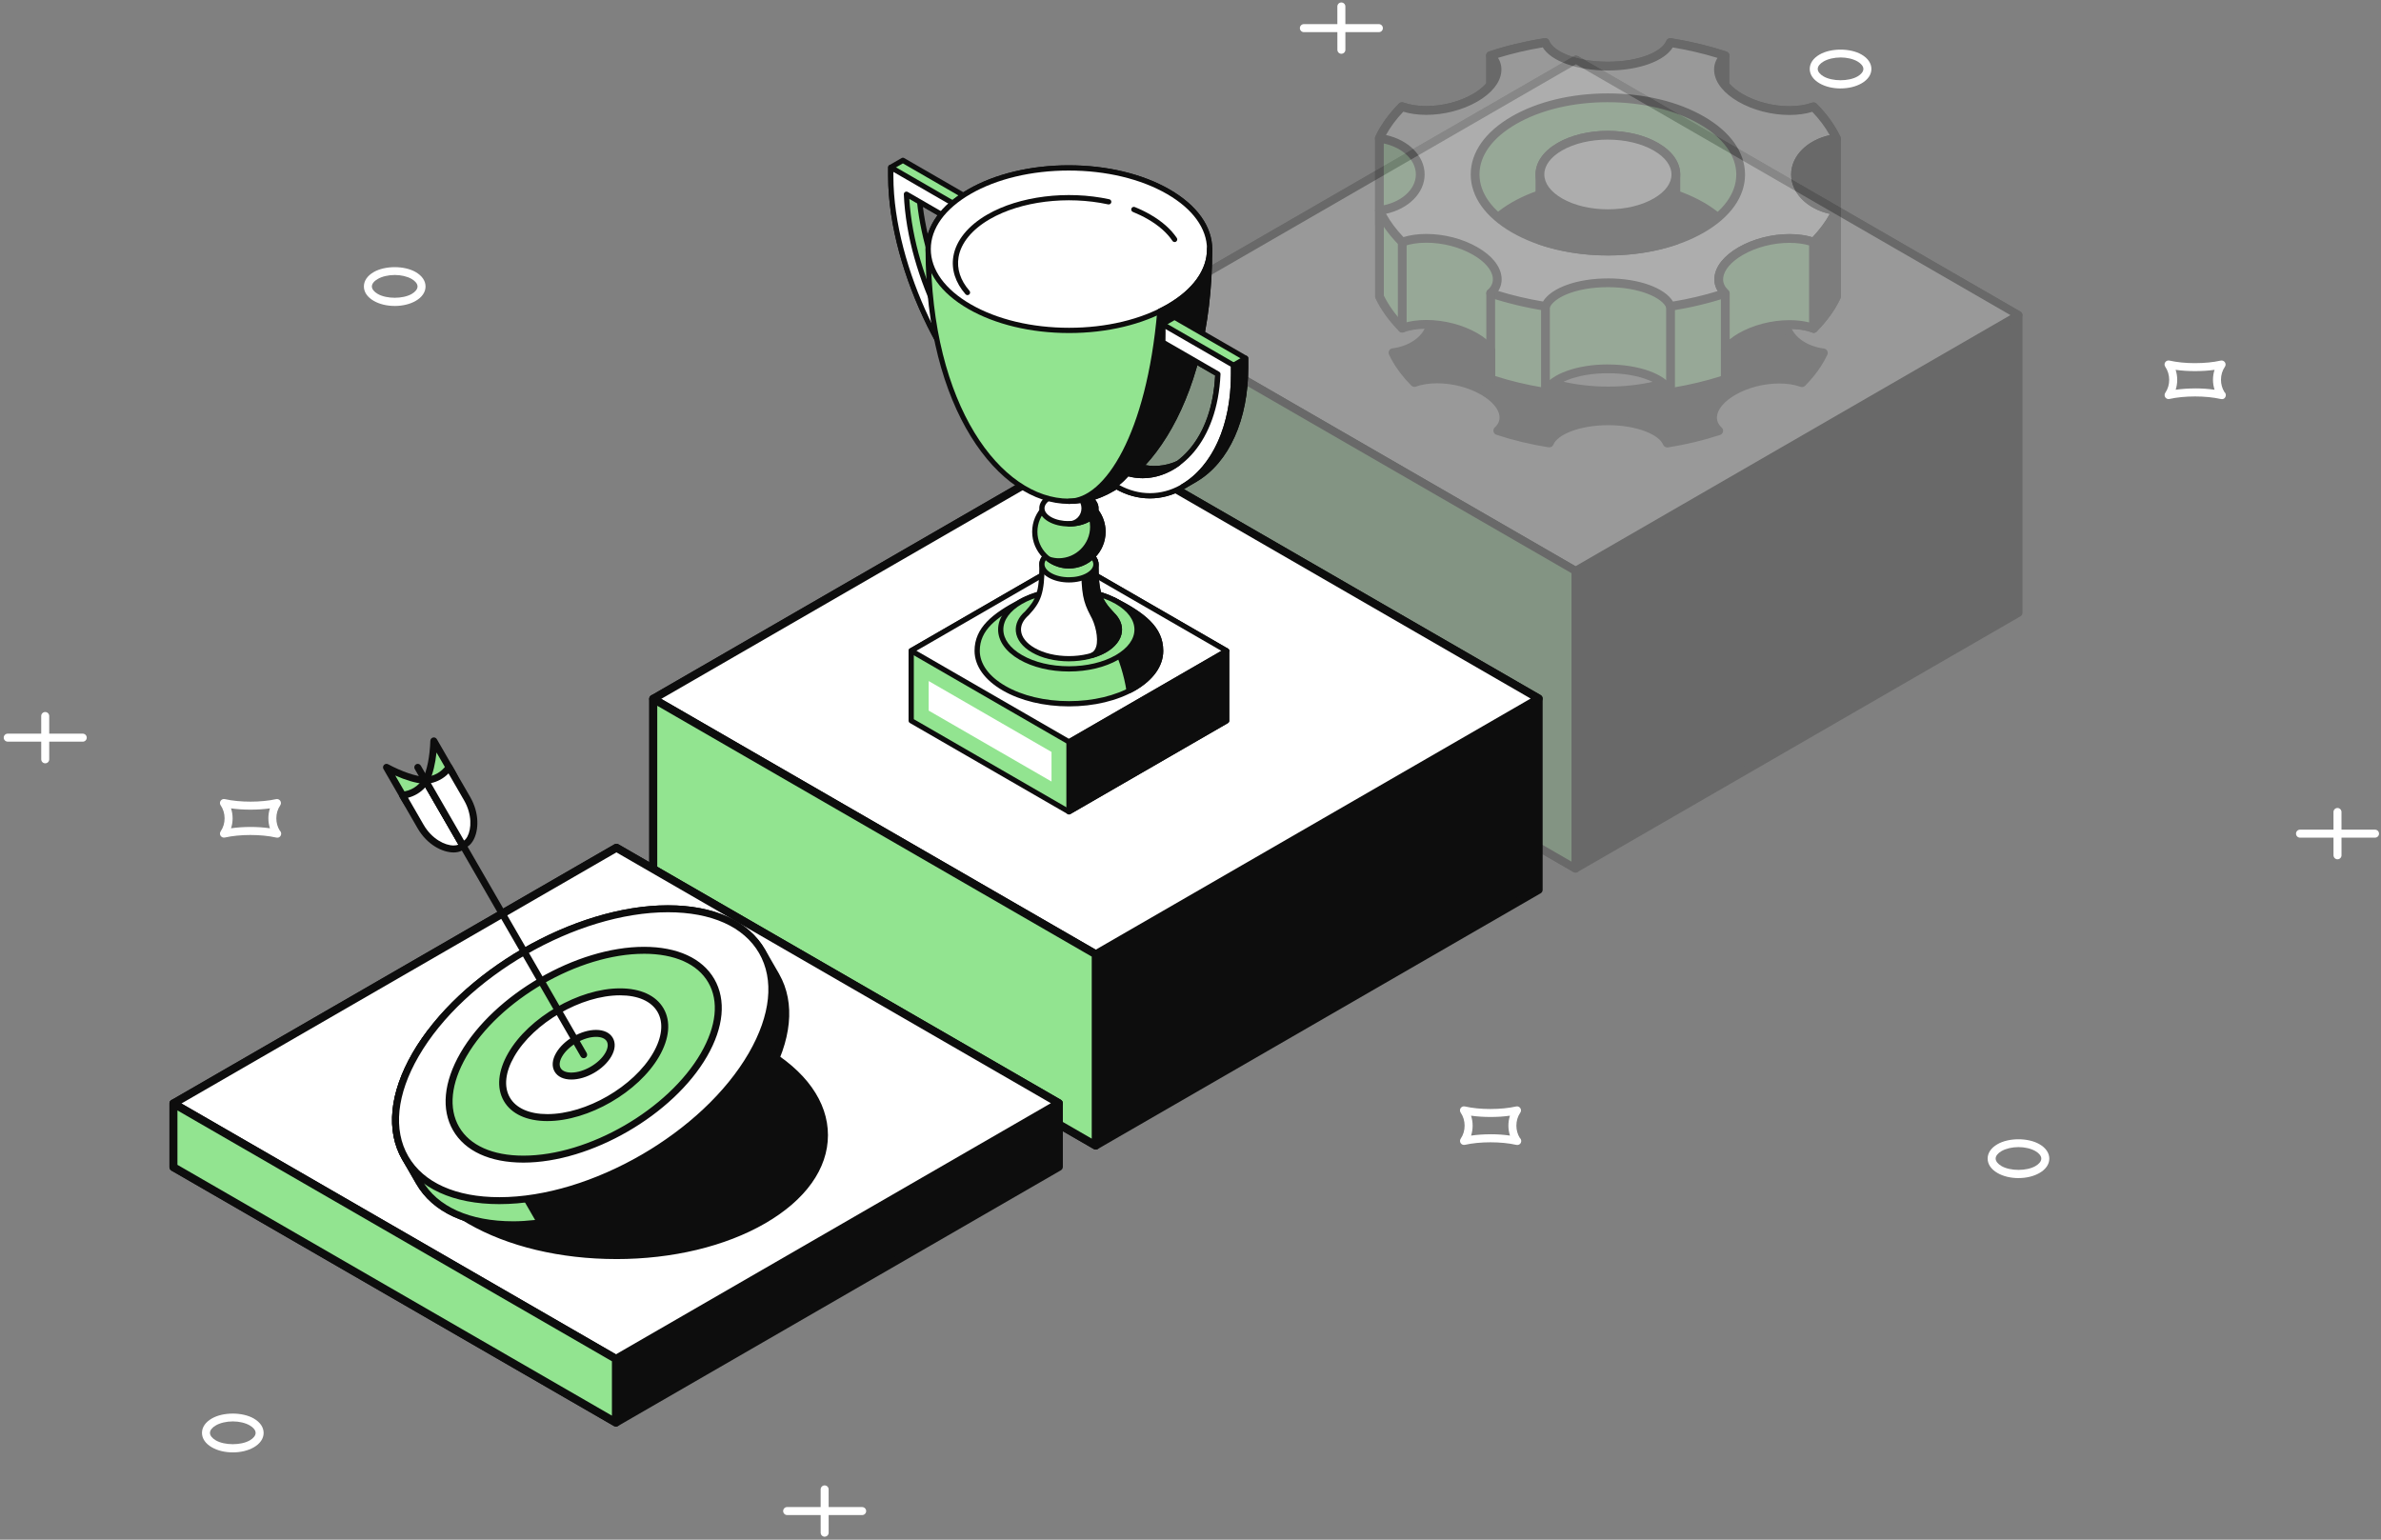 <svg width="600" height="388" viewBox="0 0 600 388" fill="none" xmlns="http://www.w3.org/2000/svg">
<rect x="0" y="0" width="600" height="388" fill="#808080" stroke="none"/>
<path d="M58.672 366.005C56.694 366.005 54.814 365.551 53.386 364.725C51.779 363.8 50.897 362.509 50.897 361.087C50.897 359.665 51.779 358.382 53.378 357.46C56.226 355.811 61.09 355.811 63.948 357.46C65.551 358.385 66.433 359.679 66.433 361.098C66.433 362.516 65.554 363.803 63.955 364.728C62.526 365.551 60.651 366.005 58.676 366.005H58.672ZM58.658 358.197C57.052 358.197 55.492 358.566 54.385 359.204C53.446 359.743 52.91 360.431 52.91 361.087C52.91 361.743 53.449 362.434 54.389 362.977C56.608 364.257 60.725 364.257 62.941 362.977C63.877 362.438 64.416 361.75 64.416 361.094C64.416 360.438 63.877 359.747 62.938 359.204C61.828 358.563 60.268 358.194 58.658 358.194V358.197Z" fill="white"/>
<path d="M99.472 77.1C97.49 77.1 95.615 76.646 94.186 75.82C92.58 74.898 91.697 73.607 91.697 72.189C91.697 70.771 92.576 69.48 94.182 68.558C97.033 66.913 101.894 66.91 104.748 68.558C106.354 69.487 107.234 70.778 107.234 72.196C107.234 73.615 106.354 74.902 104.752 75.827C103.326 76.65 101.451 77.103 99.476 77.103L99.472 77.1ZM99.458 69.296C97.852 69.296 96.296 69.665 95.186 70.303C94.246 70.842 93.711 71.53 93.711 72.186C93.711 72.842 94.25 73.529 95.189 74.072C97.412 75.359 101.525 75.359 103.745 74.079C104.677 73.54 105.216 72.852 105.216 72.193C105.216 71.533 104.677 70.845 103.738 70.299C102.628 69.661 101.068 69.292 99.462 69.292L99.458 69.296Z" fill="white"/>
<path d="M508.649 296.879C506.667 296.879 504.791 296.425 503.363 295.599C501.756 294.674 500.874 293.379 500.874 291.961C500.874 290.543 501.756 289.256 503.359 288.334C506.206 286.685 511.071 286.685 513.925 288.334C515.531 289.259 516.414 290.55 516.414 291.972C516.414 293.394 515.531 294.677 513.929 295.599C512.503 296.422 510.631 296.875 508.649 296.875V296.879ZM508.638 289.071C507.029 289.071 505.476 289.44 504.366 290.078C503.43 290.617 502.895 291.305 502.895 291.961C502.895 292.617 503.433 293.308 504.373 293.851C506.593 295.135 510.706 295.131 512.925 293.851C513.861 293.312 514.397 292.624 514.397 291.968C514.397 291.312 513.858 290.621 512.918 290.078C511.808 289.437 510.248 289.068 508.638 289.068V289.071Z" fill="white"/>
<path d="M463.821 22.29C461.843 22.29 459.964 21.837 458.535 21.011C456.929 20.085 456.046 18.794 456.046 17.373C456.046 15.951 456.925 14.667 458.528 13.742C461.379 12.093 466.24 12.093 469.097 13.742C470.7 14.667 471.583 15.961 471.583 17.38C471.583 18.798 470.704 20.085 469.101 21.007C467.676 21.829 465.8 22.283 463.821 22.283V22.29ZM463.807 14.483C462.198 14.483 460.641 14.852 459.535 15.49C458.595 16.032 458.06 16.717 458.06 17.373C458.06 18.029 458.599 18.72 459.538 19.262C461.758 20.542 465.874 20.542 468.09 19.262C469.026 18.72 469.562 18.036 469.562 17.38C469.562 16.724 469.023 16.032 468.083 15.486C466.974 14.845 465.413 14.476 463.807 14.476V14.483Z" fill="white"/>
<path d="M69.807 211.085C69.732 211.085 69.658 211.078 69.583 211.06C65.804 210.202 60.382 210.21 56.663 211.057C56.252 211.146 55.84 210.982 55.606 210.639C55.372 210.295 55.372 209.848 55.606 209.504C56.259 208.547 56.599 207.412 56.596 206.221C56.596 205.019 56.252 203.884 55.599 202.927C55.365 202.583 55.365 202.133 55.599 201.792C55.833 201.448 56.255 201.282 56.656 201.377C60.453 202.242 65.899 202.211 69.569 201.384C69.966 201.292 70.388 201.459 70.622 201.799C70.856 202.143 70.856 202.59 70.622 202.934C69.973 203.891 69.633 205.029 69.636 206.221C69.636 207.341 69.934 208.401 70.502 209.316C70.718 209.5 70.856 209.777 70.856 210.085C70.856 210.649 70.392 211.149 69.824 211.092H69.8L69.807 211.085ZM63.088 208.391C64.825 208.391 66.495 208.504 68.027 208.727C67.764 207.93 67.63 207.086 67.63 206.217C67.626 205.352 67.761 204.508 68.023 203.71C64.946 204.15 61.219 204.136 58.216 203.71C58.478 204.508 58.617 205.352 58.617 206.217C58.617 207.079 58.486 207.926 58.22 208.724C59.737 208.508 61.386 208.394 63.088 208.394V208.391Z" fill="white"/>
<path d="M382.29 288.525C382.216 288.525 382.141 288.518 382.067 288.5C378.294 287.646 372.877 287.649 369.147 288.497C368.735 288.589 368.324 288.422 368.09 288.082C367.856 287.738 367.856 287.287 368.09 286.947C368.742 285.993 369.079 284.859 369.076 283.667C369.076 282.465 368.732 281.327 368.079 280.373C367.845 280.03 367.845 279.579 368.079 279.239C368.313 278.895 368.728 278.732 369.136 278.824C371.001 279.246 373.21 279.469 375.522 279.469C377.975 279.469 380.184 279.249 382.056 278.828C382.46 278.735 382.879 278.902 383.109 279.246C383.343 279.59 383.343 280.037 383.109 280.381C382.46 281.331 382.12 282.465 382.12 283.664C382.124 284.781 382.421 285.844 382.985 286.756C383.201 286.94 383.34 287.216 383.34 287.525C383.34 288.092 382.914 288.55 382.308 288.532H382.283L382.29 288.525ZM375.607 285.83C377.319 285.83 378.982 285.944 380.51 286.167C380.248 285.373 380.11 284.525 380.11 283.66C380.11 282.792 380.241 281.948 380.503 281.153C377.383 281.6 373.646 281.572 370.696 281.153C370.958 281.951 371.097 282.795 371.097 283.664C371.097 284.529 370.965 285.373 370.703 286.171C372.228 285.951 373.891 285.837 375.607 285.837V285.83Z" fill="white"/>
<path d="M559.837 100.571C559.762 100.571 559.692 100.564 559.614 100.547C555.848 99.692 550.42 99.696 546.697 100.54C546.286 100.628 545.874 100.465 545.64 100.125C545.41 99.781 545.41 99.331 545.64 98.99C546.289 98.04 546.629 96.905 546.626 95.71C546.626 94.508 546.278 93.37 545.63 92.416C545.396 92.073 545.396 91.622 545.63 91.282C545.864 90.938 546.271 90.771 546.686 90.867C548.551 91.289 550.76 91.512 553.072 91.512C555.525 91.512 557.734 91.293 559.606 90.871C560.014 90.778 560.429 90.945 560.663 91.289C560.897 91.633 560.894 92.083 560.663 92.424C560.014 93.367 559.674 94.505 559.674 95.707C559.677 96.824 559.975 97.891 560.543 98.795C560.759 98.98 560.897 99.256 560.897 99.564C560.897 100.128 560.447 100.653 559.865 100.571H559.841H559.837ZM553.153 97.877C554.866 97.877 556.529 97.99 558.061 98.214C557.798 97.419 557.663 96.576 557.66 95.71C557.66 94.842 557.795 93.994 558.057 93.2C554.93 93.643 551.196 93.618 548.246 93.2C548.509 93.998 548.647 94.842 548.647 95.71C548.647 96.576 548.516 97.419 548.257 98.214C549.778 97.997 551.441 97.884 553.161 97.884L553.153 97.877Z" fill="white"/>
<path d="M263.103 66.511C263.028 66.511 262.95 66.504 262.879 66.486C259.11 65.632 253.686 65.632 249.963 66.483C249.555 66.575 249.14 66.408 248.906 66.068C248.676 65.724 248.676 65.274 248.906 64.933C249.558 63.98 249.899 62.845 249.895 61.654C249.895 60.452 249.551 59.313 248.899 58.36C248.668 58.016 248.668 57.566 248.899 57.225C249.133 56.881 249.544 56.711 249.956 56.81C251.821 57.236 254.029 57.459 256.341 57.459C258.795 57.459 261.004 57.236 262.876 56.817C263.276 56.725 263.702 56.892 263.932 57.236C264.166 57.58 264.163 58.026 263.932 58.37C263.284 59.321 262.94 60.455 262.947 61.654C262.947 62.77 263.248 63.834 263.808 64.745C264.025 64.93 264.163 65.206 264.163 65.515C264.163 66.082 263.762 66.536 263.131 66.525H263.106L263.103 66.511ZM256.419 63.816C258.132 63.816 259.791 63.93 261.323 64.15C261.06 63.355 260.926 62.512 260.926 61.643C260.926 60.774 261.057 59.93 261.319 59.136C258.196 59.583 254.462 59.555 251.512 59.136C251.774 59.934 251.909 60.778 251.909 61.643C251.913 62.508 251.778 63.352 251.516 64.15C253.04 63.93 254.703 63.816 256.423 63.816H256.419Z" fill="white"/>
<path d="M207.816 387.246C207.259 387.246 206.805 386.796 206.805 386.239L206.798 375.329C206.798 374.773 207.252 374.319 207.805 374.319C208.362 374.319 208.812 374.769 208.812 375.326L208.819 386.236C208.819 386.792 208.369 387.243 207.812 387.243L207.816 387.246Z" fill="white"/>
<path d="M217.261 381.796H198.359C197.802 381.793 197.352 381.339 197.352 380.782C197.352 380.226 197.802 379.775 198.359 379.775L217.261 379.782C217.817 379.782 218.268 380.233 218.268 380.789C218.268 381.346 217.817 381.796 217.261 381.796Z" fill="white"/>
<path d="M589.045 216.541C588.488 216.541 588.034 216.091 588.034 215.534L588.027 204.624C588.027 204.068 588.478 203.614 589.034 203.614C589.591 203.614 590.041 204.064 590.041 204.621L590.048 215.531C590.048 216.087 589.598 216.541 589.041 216.541H589.045Z" fill="white"/>
<path d="M598.493 211.091H579.591C579.035 211.088 578.584 210.634 578.584 210.077C578.584 209.521 579.038 209.07 579.591 209.07L598.493 209.077C599.05 209.077 599.5 209.528 599.5 210.084C599.5 210.641 599.05 211.091 598.493 211.091Z" fill="white"/>
<path d="M338.022 13.55C337.465 13.55 337.015 13.1 337.015 12.543L337.008 1.634C337.008 1.077 337.455 0.623 338.015 0.623C338.571 0.623 339.025 1.073 339.025 1.63L339.032 12.54C339.032 13.097 338.579 13.547 338.025 13.547L338.022 13.55Z" fill="white"/>
<path d="M347.47 8.101H328.568C328.012 8.097 327.562 7.643 327.562 7.087C327.562 6.53 328.012 6.08 328.568 6.08H347.47C348.027 6.083 348.477 6.537 348.477 7.094C348.477 7.65 348.027 8.101 347.47 8.101Z" fill="white"/>
<path d="M11.399 192.357C10.843 192.357 10.392 191.906 10.392 191.35L10.385 180.436C10.385 179.879 10.836 179.429 11.392 179.429C11.949 179.429 12.403 179.879 12.403 180.436V191.35C12.406 191.906 11.956 192.357 11.396 192.357H11.399Z" fill="white"/>
<path d="M20.851 186.9L1.946 186.893C1.389 186.893 0.939 186.443 0.939 185.886C0.939 185.329 1.393 184.879 1.946 184.879H20.851C21.408 184.882 21.858 185.336 21.858 185.893C21.858 186.45 21.408 186.9 20.851 186.9Z" fill="white"/>
<g opacity="0.2">
<path d="M285.513 79.48L397.143 15.034L508.64 79.409V154.434L397.019 218.88L285.513 154.509V79.48Z" fill="#0D0D0D"/>
<path d="M397.021 219.886C396.847 219.886 396.673 219.84 396.517 219.751L285.011 155.38C284.702 155.199 284.507 154.866 284.507 154.508V79.482C284.507 79.124 284.699 78.787 285.011 78.61L396.638 14.164C396.954 13.984 397.333 13.984 397.649 14.164L509.145 78.535C509.453 78.716 509.648 79.049 509.648 79.408V154.433C509.648 154.791 509.457 155.125 509.145 155.306L397.524 219.751C397.368 219.84 397.195 219.886 397.021 219.886ZM286.521 153.926L397.021 217.716L507.634 153.855V79.993L397.145 16.203L286.525 80.064V153.926H286.521Z" fill="#0D0D0D"/>
<path d="M397.019 143.854L508.64 79.409L397.143 15.034L285.513 79.48L397.019 143.854Z" fill="white"/>
<path d="M397.021 144.86C396.847 144.86 396.673 144.814 396.517 144.725L285.011 80.354C284.702 80.174 284.507 79.84 284.507 79.482C284.507 79.124 284.699 78.787 285.011 78.61L396.638 14.164C396.954 13.984 397.333 13.984 397.649 14.164L509.145 78.535C509.453 78.716 509.648 79.049 509.648 79.408C509.648 79.766 509.457 80.099 509.145 80.28L397.524 144.725C397.368 144.814 397.195 144.86 397.021 144.86ZM287.532 79.482L397.021 142.69L506.624 79.408L397.142 16.2L287.532 79.482Z" fill="#0D0D0D"/>
<path d="M397.019 218.88V143.854L285.513 79.48V154.509L397.019 218.88Z" fill="#92E490"/>
<path d="M397.021 219.887C396.847 219.887 396.673 219.84 396.517 219.752L285.011 155.381C284.702 155.2 284.507 154.867 284.507 154.509V79.483C284.507 79.125 284.699 78.788 285.011 78.611C285.326 78.43 285.706 78.43 286.021 78.611L397.528 142.982C397.84 143.163 398.031 143.496 398.031 143.854V218.88C398.031 219.241 397.84 219.575 397.528 219.752C397.372 219.84 397.198 219.887 397.025 219.887H397.021ZM286.521 153.927L396.014 217.135V144.435L286.521 81.227V153.927Z" fill="#0D0D0D"/>
</g>
<path d="M164.616 176.107L276.24 111.662L387.736 176.033V224.236L276.119 288.681L164.616 224.31V176.107Z" fill="#0D0D0D"/>
<path d="M276.118 289.692C275.94 289.692 275.77 289.646 275.614 289.557L164.111 225.186C163.799 225.005 163.607 224.672 163.607 224.314V176.111C163.607 175.749 163.799 175.416 164.111 175.239L275.731 110.793C276.043 110.613 276.426 110.613 276.738 110.793L388.234 175.161C388.55 175.342 388.738 175.675 388.738 176.033V224.239C388.738 224.598 388.546 224.931 388.234 225.112L276.614 289.557C276.458 289.646 276.288 289.692 276.11 289.692H276.118ZM165.625 223.732L276.118 287.522L386.727 223.662V176.618L276.238 112.832L165.625 176.696V223.736V223.732Z" fill="#0D0D0D"/>
<path d="M276.119 240.478L387.736 176.033L276.24 111.662L164.616 176.107L276.119 240.478Z" fill="white"/>
<path d="M276.118 241.489C275.94 241.489 275.77 241.443 275.614 241.354L164.111 176.983C163.799 176.802 163.607 176.469 163.607 176.111C163.607 175.753 163.799 175.416 164.111 175.239L275.731 110.793C276.043 110.613 276.426 110.613 276.738 110.793L388.234 175.161C388.55 175.342 388.738 175.675 388.738 176.033C388.738 176.391 388.546 176.728 388.234 176.905L276.614 241.354C276.458 241.443 276.288 241.489 276.11 241.489H276.118ZM166.632 176.111L276.118 239.319L385.72 176.037L276.238 112.832L166.632 176.115V176.111Z" fill="#0D0D0D"/>
<path d="M276.119 288.682V240.479L164.616 176.108V224.311L276.119 288.682Z" fill="#92E490"/>
<path d="M276.118 289.691C275.94 289.691 275.77 289.645 275.614 289.557L164.111 225.186C163.799 225.005 163.607 224.671 163.607 224.313V176.11C163.607 175.749 163.799 175.415 164.111 175.238C164.423 175.057 164.806 175.057 165.118 175.238L276.617 239.609C276.933 239.79 277.121 240.123 277.121 240.481V288.684C277.121 289.042 276.929 289.376 276.617 289.557C276.461 289.645 276.291 289.691 276.114 289.691H276.118ZM165.625 223.732L275.111 286.94V241.063L165.625 177.855V223.732Z" fill="#0D0D0D"/>
<path d="M43.712 278.081L155.336 213.635L266.832 278.006V294.04L155.212 358.485L43.712 294.114V278.081Z" fill="#0D0D0D"/>
<path d="M155.211 359.496C155.038 359.496 154.864 359.449 154.708 359.361L43.205 294.99C42.893 294.809 42.701 294.476 42.701 294.118V278.084C42.701 277.723 42.893 277.389 43.205 277.212L154.828 212.766C155.14 212.586 155.527 212.586 155.835 212.766L267.331 277.137C267.647 277.318 267.835 277.652 267.835 278.01V294.043C267.835 294.405 267.643 294.738 267.331 294.915L155.715 359.361C155.559 359.449 155.385 359.496 155.211 359.496ZM44.715 293.536L155.211 357.326L265.824 293.462V278.591L155.335 214.802L44.719 278.666V293.536H44.715Z" fill="#0D0D0D"/>
<path d="M155.212 342.452L266.832 278.006L155.336 213.635L43.712 278.081L155.212 342.452Z" fill="white"/>
<path d="M155.211 343.462C155.038 343.462 154.864 343.416 154.708 343.327L43.205 278.956C42.893 278.776 42.701 278.442 42.701 278.084C42.701 277.726 42.893 277.389 43.205 277.212L154.828 212.766C155.14 212.586 155.527 212.586 155.835 212.766L267.331 277.138C267.647 277.318 267.835 277.652 267.835 278.01C267.835 278.368 267.643 278.705 267.331 278.882L155.715 343.327C155.559 343.416 155.385 343.462 155.211 343.462ZM45.726 278.081L155.211 341.289L264.814 278.006L155.332 214.798L45.722 278.081H45.726Z" fill="#0D0D0D"/>
<path d="M155.212 358.485V342.451L43.712 278.08V294.114L155.212 358.485Z" fill="#92E490"/>
<path d="M155.211 359.495C155.038 359.495 154.864 359.449 154.708 359.361L43.205 294.99C42.893 294.809 42.701 294.476 42.701 294.117V278.084C42.701 277.722 42.893 277.389 43.205 277.212C43.517 277.031 43.9 277.031 44.212 277.212L155.715 341.583C156.027 341.764 156.218 342.097 156.218 342.455V358.488C156.218 358.85 156.027 359.183 155.715 359.361C155.559 359.449 155.385 359.495 155.211 359.495ZM44.715 293.536L154.204 356.744V343.037L44.715 279.828V293.536Z" fill="#0D0D0D"/>
<g opacity="0.2">
<path d="M436.753 98.526C442.013 95.49 449.323 94.69 454.087 96.425C456.451 94.03 458.256 91.518 459.479 88.921C453.978 88.203 449.789 84.643 449.781 80.349C449.774 76.048 453.959 72.499 459.464 71.785C458.233 69.188 456.424 66.668 454.052 64.277C449.288 66.008 441.974 65.201 436.718 62.161C431.453 59.121 430.056 54.905 433.049 52.153C428.91 50.786 424.547 49.742 420.051 49.035C418.809 52.207 412.652 54.625 405.209 54.622C397.767 54.618 391.606 52.199 390.36 49.02C385.864 49.726 381.505 50.77 377.362 52.133C380.367 54.889 378.981 59.109 373.721 62.145C368.46 65.181 361.158 65.985 356.379 64.249C354.022 66.637 352.217 69.157 350.994 71.754C356.495 72.472 360.684 76.028 360.696 80.326C360.696 84.623 356.511 88.18 351.014 88.894C352.24 91.491 354.053 94.011 356.422 96.398C361.189 94.667 368.499 95.474 373.756 98.514C379.02 101.554 380.418 105.77 377.424 108.526C381.563 109.893 385.919 110.941 390.422 111.652C391.668 108.476 397.814 106.057 405.264 106.061C412.714 106.061 418.871 108.484 420.117 111.663C424.609 110.957 428.969 109.908 433.107 108.55C430.106 105.793 431.5 101.573 436.753 98.537V98.526ZM382.96 93.192C370.65 86.079 370.638 74.557 382.937 67.456C395.24 60.356 415.195 60.359 427.513 67.472C439.823 74.584 439.839 86.103 427.536 93.211C415.233 100.315 395.275 100.308 382.96 93.195V93.192Z" fill="#0D0D0D"/>
<path d="M420.121 112.749C419.671 112.749 419.259 112.478 419.092 112.051C418.149 109.644 412.718 107.151 405.268 107.147C397.814 107.147 392.394 109.632 391.455 112.039C391.268 112.516 390.779 112.796 390.255 112.726C385.694 112.004 381.264 110.94 377.087 109.558C376.714 109.438 376.434 109.127 376.353 108.743C376.271 108.362 376.399 107.963 376.687 107.699C377.584 106.872 377.98 105.917 377.863 104.857C377.661 103.013 375.965 101.044 373.216 99.457C370.064 97.636 366.026 96.591 362.144 96.591C360.148 96.591 358.304 96.879 356.81 97.422C356.41 97.57 355.952 97.469 355.649 97.162C353.191 94.685 351.301 92.057 350.024 89.351C349.876 89.033 349.888 88.66 350.055 88.35C350.222 88.043 350.532 87.829 350.882 87.787C355.936 87.13 359.605 83.986 359.605 80.313C359.593 76.641 355.921 73.496 350.862 72.836C350.513 72.79 350.206 72.58 350.035 72.269C349.864 71.959 349.857 71.59 350.004 71.272C351.285 68.558 353.168 65.93 355.606 63.464C355.909 63.154 356.359 63.053 356.767 63.2C358.273 63.748 360.125 64.039 362.125 64.039C366.003 64.039 370.033 62.999 373.181 61.182C375.926 59.602 377.611 57.637 377.813 55.797C377.929 54.733 377.529 53.77 376.625 52.94C376.337 52.676 376.209 52.28 376.291 51.895C376.372 51.515 376.652 51.204 377.024 51.08C381.213 49.702 385.647 48.642 390.193 47.928C390.713 47.854 391.206 48.133 391.393 48.615C392.336 51.018 397.763 53.51 405.217 53.518C412.671 53.518 418.091 51.033 419.03 48.634C419.217 48.153 419.71 47.87 420.226 47.947C424.78 48.665 429.213 49.729 433.398 51.107C433.767 51.231 434.047 51.538 434.132 51.923C434.214 52.303 434.089 52.703 433.802 52.967C432.901 53.794 432.509 54.749 432.622 55.809C432.828 57.653 434.52 59.621 437.273 61.209C440.425 63.03 444.455 64.078 448.341 64.078C450.333 64.078 452.181 63.791 453.675 63.243C454.083 63.096 454.537 63.197 454.84 63.503C457.282 65.972 459.176 68.601 460.461 71.318C460.613 71.636 460.605 72.009 460.434 72.32C460.263 72.63 459.957 72.84 459.607 72.887C454.549 73.543 450.884 76.683 450.888 80.356C450.892 84.029 454.568 87.177 459.623 87.837C459.972 87.884 460.283 88.093 460.45 88.404C460.621 88.711 460.632 89.083 460.481 89.402C459.204 92.111 457.321 94.74 454.879 97.213C454.576 97.519 454.118 97.62 453.714 97.477C452.212 96.929 450.36 96.642 448.36 96.642C444.482 96.642 440.452 97.682 437.304 99.499C434.567 101.083 432.878 103.048 432.676 104.888C432.556 105.952 432.956 106.91 433.856 107.741C434.144 108.009 434.272 108.405 434.19 108.786C434.109 109.17 433.829 109.48 433.457 109.601C429.256 110.979 424.822 112.039 420.292 112.753C420.234 112.761 420.175 112.765 420.121 112.765V112.749ZM405.241 104.942C412.57 104.942 418.704 107.163 420.735 110.432C424.326 109.834 427.843 109.007 431.22 107.978C430.599 106.965 430.347 105.827 430.479 104.628C430.762 102.042 432.797 99.538 436.205 97.57C439.676 95.567 444.106 94.417 448.36 94.417C450.325 94.417 452.181 94.674 453.78 95.159C455.434 93.412 456.789 91.595 457.818 89.743C452.445 88.516 448.683 84.739 448.679 80.348C448.675 75.957 452.425 72.18 457.798 70.957C456.758 69.097 455.399 67.281 453.741 65.537C452.15 66.019 450.298 66.275 448.337 66.275C444.074 66.275 439.641 65.122 436.162 63.111C432.75 61.143 430.708 58.631 430.425 56.045C430.293 54.85 430.545 53.716 431.162 52.703C427.792 51.67 424.271 50.847 420.665 50.245C418.638 53.507 412.516 55.719 405.221 55.719C397.903 55.715 391.769 53.495 389.739 50.23C386.14 50.832 382.623 51.655 379.249 52.684C379.87 53.697 380.126 54.834 379.991 56.038C379.707 58.623 377.673 61.127 374.268 63.092C370.797 65.095 366.36 66.244 362.109 66.244C360.145 66.244 358.289 65.992 356.686 65.503C355.036 67.246 353.685 69.063 352.652 70.918C358.021 72.145 361.783 75.922 361.798 80.313C361.798 84.708 358.04 88.485 352.671 89.708C353.704 91.56 355.063 93.377 356.724 95.124C358.32 94.643 360.168 94.39 362.128 94.39C366.387 94.39 370.825 95.539 374.303 97.55C377.719 99.522 379.758 102.034 380.045 104.62C380.177 105.816 379.925 106.949 379.307 107.959C382.673 108.991 386.194 109.818 389.805 110.42C391.831 107.159 397.954 104.946 405.233 104.946L405.241 104.942ZM405.279 99.631C396.661 99.631 388.543 97.682 382.413 94.146C376.097 90.496 372.618 85.582 372.618 80.305C372.618 75.03 376.089 70.134 382.39 66.496C388.5 62.968 396.603 61.026 405.206 61.026C413.809 61.026 421.942 62.975 428.068 66.512C434.384 70.157 437.859 75.072 437.859 80.348C437.859 85.624 434.388 90.523 428.091 94.161C421.981 97.69 413.878 99.631 405.275 99.631H405.279ZM405.209 63.231C396.983 63.231 389.273 65.072 383.496 68.406C377.906 71.633 374.827 75.856 374.827 80.302C374.827 84.747 377.914 88.994 383.519 92.232C389.32 95.578 397.045 97.422 405.283 97.422C413.521 97.422 421.216 95.582 426.993 92.247C432.579 89.021 435.658 84.793 435.658 80.348C435.658 75.903 432.571 71.66 426.969 68.422C421.173 65.076 413.448 63.231 405.213 63.231H405.209Z" fill="#0D0D0D"/>
<path d="M462.744 53.074V34.886C461.435 32.125 459.514 29.454 457.002 26.912C451.939 28.752 444.183 27.894 438.596 24.668C436.896 23.685 435.634 22.59 434.706 21.457V14.038C430.308 12.59 425.684 11.48 420.905 10.726C419.581 14.1 413.055 16.662 405.151 16.659C397.247 16.659 390.705 14.085 389.385 10.711C384.61 11.46 379.982 12.57 375.591 14.015V21.457C374.667 22.579 373.41 23.67 371.725 24.64C366.142 27.863 358.389 28.713 353.319 26.873C350.811 29.412 348.901 32.083 347.601 34.839V56.529C347.601 56.529 347.608 56.529 347.616 56.529V74.721C348.921 77.481 350.846 80.152 353.358 82.691C358.416 80.855 366.177 81.709 371.764 84.935C373.456 85.918 374.73 87.012 375.657 88.142V95.565C380.048 97.013 384.68 98.127 389.451 98.876C390.775 95.507 397.309 92.94 405.209 92.944C413.113 92.944 419.655 95.514 420.971 98.892C425.75 98.139 430.374 97.028 434.772 95.588V88.146C435.688 87.024 436.954 85.929 438.635 84.959C444.214 81.736 451.974 80.886 457.041 82.73C459.545 80.187 461.466 77.52 462.767 74.76V53.07C462.767 53.07 462.755 53.07 462.748 53.07L462.744 53.074ZM428.852 57.632C415.792 65.171 394.607 65.167 381.535 57.616C380.006 56.735 378.678 55.788 377.502 54.79C378.666 53.8 379.986 52.86 381.504 51.983C394.564 44.444 415.749 44.447 428.825 51.998C430.35 52.88 431.682 53.831 432.854 54.825C431.686 55.815 430.366 56.754 428.852 57.632Z" fill="#92E490"/>
<path d="M420.964 100.003C420.514 100.003 420.103 99.727 419.936 99.3C418.946 96.761 413.445 94.059 405.203 94.055C396.957 94.055 391.463 96.754 390.47 99.285C390.279 99.766 389.786 100.053 389.27 99.972C384.444 99.211 379.743 98.081 375.306 96.614C374.855 96.466 374.545 96.043 374.545 95.566V88.55C373.675 87.564 372.553 86.671 371.206 85.891C367.852 83.95 363.554 82.844 359.419 82.844C357.296 82.844 355.328 83.15 353.728 83.729C353.328 83.876 352.87 83.771 352.563 83.469C349.97 80.844 347.967 78.061 346.608 75.195C346.538 75.048 346.503 74.889 346.503 74.726V56.801C346.492 56.716 346.484 56.627 346.484 56.534V34.844C346.484 34.681 346.519 34.521 346.589 34.374C347.944 31.497 349.943 28.714 352.521 26.101C352.82 25.794 353.282 25.693 353.685 25.841C355.293 26.423 357.269 26.734 359.396 26.734C363.523 26.734 367.813 25.627 371.159 23.694C372.483 22.929 373.597 22.044 374.475 21.058V14.023C374.475 13.546 374.781 13.123 375.236 12.975C379.681 11.511 384.378 10.386 389.2 9.629C389.716 9.543 390.209 9.834 390.4 10.316C391.394 12.855 396.899 15.557 405.14 15.561C413.379 15.561 418.872 12.866 419.87 10.331C420.06 9.85 420.537 9.57 421.069 9.644C425.899 10.405 430.6 11.535 435.041 12.998C435.496 13.146 435.802 13.569 435.802 14.047V21.058C436.676 22.052 437.798 22.945 439.141 23.717C442.499 25.654 446.797 26.769 450.927 26.769C453.051 26.769 455.023 26.462 456.619 25.88C457.023 25.732 457.477 25.833 457.784 26.14C460.369 28.756 462.372 31.54 463.739 34.413C463.809 34.56 463.848 34.723 463.848 34.886V52.884C463.855 52.947 463.863 53.013 463.863 53.078V74.769C463.863 74.932 463.828 75.091 463.758 75.238C462.411 78.099 460.412 80.887 457.818 83.511C457.516 83.818 457.061 83.919 456.654 83.775C455.05 83.193 453.074 82.882 450.947 82.882C446.82 82.882 442.53 83.989 439.18 85.922C437.848 86.691 436.738 87.576 435.868 88.558V95.593C435.868 96.07 435.562 96.493 435.107 96.641C430.655 98.101 425.953 99.227 421.135 99.987C421.077 99.995 421.019 99.999 420.961 99.999L420.964 100.003ZM405.179 91.85C412.967 91.85 419.478 94.211 421.589 97.681C425.74 96.99 429.797 96.02 433.663 94.793V88.158C433.663 87.902 433.753 87.654 433.912 87.456C434.983 86.151 436.385 84.994 438.073 84.012C441.75 81.892 446.44 80.677 450.947 80.677C453.043 80.677 455.023 80.953 456.724 81.469C458.843 79.237 460.501 76.9 461.654 74.516V53.269C461.646 53.207 461.639 53.141 461.639 53.075V35.135C460.466 32.739 458.805 30.402 456.693 28.178C454.996 28.698 453.024 28.97 450.931 28.97C446.424 28.97 441.723 27.751 438.042 25.623C436.338 24.641 434.925 23.477 433.846 22.157C433.687 21.959 433.597 21.714 433.597 21.458V14.842C429.738 13.612 425.685 12.641 421.523 11.946C419.408 15.409 412.909 17.762 405.16 17.762C397.384 17.762 390.873 15.402 388.757 11.931C384.603 12.622 380.55 13.592 376.692 14.819V21.458C376.692 21.714 376.598 21.962 376.435 22.16C375.356 23.469 373.951 24.626 372.27 25.596C368.597 27.72 363.907 28.935 359.404 28.935C357.308 28.935 355.328 28.659 353.623 28.139C351.511 30.364 349.858 32.697 348.701 35.088V56.262C348.712 56.347 348.716 56.437 348.716 56.53V74.47C349.881 76.861 351.542 79.194 353.666 81.427C355.359 80.906 357.331 80.635 359.423 80.635C363.935 80.635 368.632 81.854 372.312 83.981C374.024 84.971 375.43 86.136 376.505 87.444C376.664 87.642 376.754 87.89 376.754 88.143V94.762C380.613 95.993 384.666 96.963 388.82 97.658C390.935 94.195 397.43 91.839 405.179 91.839V91.85ZM405.214 64.387C396.075 64.387 387.469 62.322 380.977 58.572C379.463 57.702 378.093 56.743 376.781 55.633C376.536 55.423 376.393 55.117 376.393 54.791C376.393 54.465 376.536 54.158 376.781 53.948C378.043 52.877 379.44 51.894 380.946 51.025C387.426 47.286 396.013 45.225 405.137 45.225C414.26 45.225 422.882 47.29 429.369 51.04C430.868 51.902 432.277 52.888 433.562 53.979C433.811 54.189 433.95 54.499 433.95 54.822C433.95 55.144 433.807 55.454 433.562 55.664C432.301 56.732 430.903 57.714 429.401 58.584C422.925 62.326 414.33 64.383 405.21 64.383L405.214 64.387ZM379.258 54.791C380.147 55.466 381.078 56.083 382.08 56.658C388.245 60.218 396.46 62.178 405.214 62.178C413.969 62.178 422.152 60.226 428.298 56.677C429.28 56.107 430.212 55.486 431.089 54.822C430.2 54.146 429.269 53.529 428.271 52.954C422.106 49.394 413.891 47.434 405.137 47.434C396.382 47.434 388.198 49.386 382.053 52.935C381.067 53.506 380.131 54.123 379.258 54.787V54.791Z" fill="#0D0D0D"/>
<path d="M438.634 63.277C444.213 60.054 451.973 59.2 457.04 61.044C459.544 58.509 461.465 55.834 462.766 53.074C456.919 52.313 452.47 48.54 452.47 43.974C452.463 39.409 456.9 35.639 462.747 34.882C461.438 32.122 459.517 29.451 457.005 26.908C451.942 28.748 444.186 27.89 438.599 24.664C433.009 21.438 431.526 16.958 434.709 14.035C430.311 12.586 425.687 11.476 420.908 10.723C419.584 14.097 413.058 16.659 405.154 16.655C397.249 16.655 390.708 14.081 389.388 10.707C384.613 11.457 379.985 12.567 375.594 14.011C378.786 16.939 377.306 21.419 371.728 24.641C366.145 27.863 358.392 28.713 353.322 26.873C350.814 29.412 348.904 32.083 347.604 34.84C353.442 35.604 357.888 39.378 357.903 43.939C357.903 48.501 353.462 52.275 347.619 53.035C348.923 55.792 350.849 58.467 353.361 61.002C358.419 59.166 366.18 60.02 371.767 63.25C377.361 66.472 378.836 70.952 375.66 73.875C380.051 75.327 384.683 76.441 389.454 77.191C390.778 73.821 397.312 71.251 405.212 71.255C413.116 71.255 419.658 73.829 420.974 77.202C425.753 76.453 430.377 75.343 434.775 73.902C431.584 70.975 433.059 66.495 438.638 63.273L438.634 63.277ZM381.534 57.613C368.455 50.062 368.443 37.833 381.503 30.293C394.563 22.75 415.748 22.758 428.824 30.309C441.895 37.856 441.911 50.089 428.851 57.632C415.791 65.171 394.606 65.167 381.534 57.617V57.613Z" fill="white"/>
<path d="M420.967 78.313C420.517 78.313 420.106 78.037 419.939 77.61C418.933 75.036 413.149 72.369 405.206 72.365C396.964 72.365 391.466 75.064 390.473 77.599C390.282 78.08 389.789 78.367 389.273 78.286C384.44 77.521 379.742 76.391 375.309 74.928C374.936 74.803 374.66 74.497 374.579 74.112C374.497 73.732 374.621 73.332 374.909 73.068C375.883 72.175 376.306 71.139 376.178 69.989C375.961 68.01 374.152 65.905 371.209 64.213C367.851 62.272 363.553 61.161 359.419 61.161C357.295 61.161 355.331 61.468 353.731 62.046C353.331 62.194 352.873 62.093 352.566 61.786C349.977 59.17 347.974 56.386 346.611 53.513C346.46 53.195 346.471 52.822 346.642 52.512C346.809 52.201 347.116 51.991 347.469 51.945C352.869 51.242 356.794 47.876 356.794 43.944C356.779 40.011 352.854 36.641 347.454 35.934C347.104 35.888 346.801 35.678 346.631 35.368C346.46 35.057 346.448 34.688 346.599 34.37C347.954 31.493 349.954 28.71 352.532 26.097C352.83 25.79 353.292 25.689 353.696 25.837C355.303 26.419 357.28 26.73 359.407 26.73C363.534 26.73 367.824 25.623 371.17 23.69C374.101 21.997 375.906 19.893 376.124 17.917C376.252 16.764 375.821 15.727 374.847 14.831C374.559 14.567 374.431 14.167 374.513 13.786C374.594 13.402 374.874 13.095 375.246 12.971C379.692 11.508 384.389 10.382 389.211 9.625C389.727 9.539 390.22 9.83 390.41 10.312C391.404 12.851 396.909 15.553 405.151 15.557C413.389 15.557 418.883 12.863 419.88 10.327C420.071 9.846 420.548 9.566 421.08 9.64C425.91 10.401 430.611 11.531 435.052 12.994C435.425 13.115 435.704 13.425 435.786 13.81C435.867 14.194 435.743 14.59 435.452 14.854C434.482 15.747 434.054 16.784 434.179 17.933C434.396 19.913 436.209 22.021 439.148 23.713C442.502 25.651 446.8 26.765 450.934 26.765C453.058 26.765 455.03 26.458 456.626 25.876C457.029 25.728 457.484 25.829 457.79 26.136C460.376 28.752 462.379 31.536 463.746 34.409C463.897 34.731 463.886 35.1 463.715 35.414C463.548 35.725 463.241 35.934 462.888 35.981C457.484 36.68 453.57 40.046 453.57 43.978C453.57 47.911 457.495 51.281 462.907 51.984C463.257 52.03 463.563 52.24 463.734 52.55C463.905 52.861 463.913 53.23 463.765 53.552C462.41 56.421 460.415 59.205 457.825 61.829C457.523 62.136 457.068 62.233 456.661 62.089C455.057 61.507 453.089 61.196 450.958 61.196C446.827 61.196 442.537 62.303 439.187 64.24C436.26 65.933 434.454 68.037 434.237 70.013C434.113 71.166 434.544 72.206 435.518 73.099C435.805 73.363 435.937 73.759 435.852 74.143C435.77 74.528 435.491 74.838 435.114 74.959C430.658 76.422 425.956 77.544 421.142 78.301C421.084 78.309 421.026 78.317 420.971 78.317L420.967 78.313ZM405.182 70.16C412.97 70.16 419.481 72.521 421.593 75.991C425.455 75.351 429.24 74.466 432.866 73.352C432.183 72.268 431.9 71.053 432.04 69.768C432.339 67.047 434.485 64.403 438.08 62.326C441.757 60.202 446.45 58.987 450.954 58.987C453.05 58.987 455.026 59.259 456.727 59.779C458.524 57.889 459.992 55.916 461.102 53.905C455.376 52.636 451.361 48.633 451.361 43.978C451.358 39.328 455.356 35.325 461.079 34.056C459.961 32.037 458.489 30.065 456.692 28.178C454.995 28.698 453.023 28.97 450.931 28.97C446.423 28.97 441.722 27.751 438.042 25.623C434.431 23.543 432.28 20.899 431.981 18.173C431.842 16.888 432.121 15.673 432.804 14.594C429.186 13.48 425.397 12.595 421.523 11.95C419.407 15.413 412.908 17.766 405.159 17.766C397.383 17.766 390.872 15.405 388.757 11.935C384.886 12.575 381.109 13.464 377.486 14.575C378.174 15.658 378.457 16.873 378.313 18.162C378.014 20.883 375.868 23.531 372.269 25.604C368.596 27.727 363.906 28.943 359.403 28.943C357.307 28.943 355.327 28.667 353.622 28.147C351.829 30.034 350.365 32.002 349.255 34.021C354.97 35.294 358.984 39.293 358.999 43.947C358.999 48.602 354.993 52.605 349.274 53.874C350.392 55.889 351.86 57.858 353.665 59.748C355.358 59.228 357.326 58.956 359.419 58.956C363.93 58.956 368.631 60.175 372.315 62.303C375.922 64.38 378.073 67.027 378.372 69.749C378.515 71.034 378.232 72.249 377.552 73.332C381.167 74.446 384.948 75.335 388.823 75.984C390.938 72.517 397.433 70.164 405.182 70.164V70.16ZM405.217 64.387C396.078 64.387 387.472 62.322 380.98 58.572C374.295 54.713 370.611 49.515 370.615 43.94C370.615 38.373 374.288 33.19 380.953 29.339C387.433 25.6 396.02 23.539 405.144 23.539C414.267 23.539 422.889 25.604 429.376 29.354C436.062 33.213 439.742 38.407 439.742 43.982C439.742 49.557 436.073 54.736 429.404 58.587C422.928 62.326 414.337 64.387 405.217 64.387ZM405.14 25.748C396.397 25.748 388.198 27.7 382.056 31.253C376.101 34.688 372.82 39.196 372.82 43.94C372.82 48.691 376.108 53.21 382.083 56.662C388.248 60.222 396.463 62.182 405.217 62.182C413.972 62.182 422.155 60.23 428.301 56.681C434.256 53.242 437.537 48.734 437.537 43.986C437.537 39.238 434.249 34.715 428.274 31.268C422.109 27.712 413.894 25.751 405.14 25.751V25.748Z" fill="#0D0D0D"/>
<path d="M434.771 96.7C434.162 96.7 433.665 96.207 433.665 95.597V73.911C433.665 73.302 434.162 72.809 434.771 72.809C435.381 72.809 435.874 73.302 435.874 73.911V95.597C435.874 96.207 435.381 96.7 434.771 96.7Z" fill="#0D0D0D"/>
<path d="M420.967 100.003C420.358 100.003 419.865 99.51 419.865 98.9V77.21C419.865 76.601 420.358 76.108 420.967 76.108C421.577 76.108 422.074 76.601 422.074 77.21V98.9C422.074 99.51 421.577 100.003 420.967 100.003Z" fill="#0D0D0D"/>
<path d="M457.039 83.842C456.43 83.842 455.933 83.349 455.933 82.74V61.05C455.933 60.44 456.43 59.947 457.039 59.947C457.649 59.947 458.142 60.44 458.142 61.05V82.74C458.142 83.349 457.649 83.842 457.039 83.842Z" fill="#0D0D0D"/>
<path d="M389.446 99.987C388.837 99.987 388.344 99.494 388.344 98.885V77.199C388.344 76.589 388.841 76.096 389.446 76.096C390.052 76.096 390.549 76.589 390.549 77.199V98.885C390.549 99.494 390.052 99.987 389.446 99.987Z" fill="#0D0D0D"/>
<path d="M375.652 96.677C375.042 96.677 374.545 96.184 374.545 95.574V73.884C374.545 73.275 375.042 72.782 375.652 72.782C376.261 72.782 376.754 73.275 376.754 73.884V95.574C376.754 96.184 376.261 96.677 375.652 96.677Z" fill="#0D0D0D"/>
<path d="M353.357 83.803C352.747 83.803 352.254 83.31 352.254 82.7V61.01C352.254 60.401 352.747 59.908 353.357 59.908C353.966 59.908 354.459 60.405 354.459 61.01V82.7C354.459 83.31 353.963 83.803 353.357 83.803Z" fill="#0D0D0D"/>
<path d="M452.469 43.98C452.469 48.545 456.918 52.319 462.764 53.08C462.761 53.08 462.753 53.08 462.745 53.08V34.892C456.902 35.649 452.461 39.422 452.469 43.984V43.98Z" fill="#0D0D0D"/>
<path d="M462.815 54.178C462.815 54.178 462.78 54.178 462.761 54.178C462.714 54.178 462.664 54.178 462.617 54.17C462.617 54.17 462.617 54.17 462.613 54.17C462.613 54.17 462.602 54.17 462.598 54.17C456.087 53.316 451.359 49.03 451.359 43.979C451.355 38.92 456.08 34.638 462.598 33.792C462.905 33.749 463.231 33.846 463.471 34.06C463.708 34.27 463.848 34.572 463.848 34.891V52.691C463.895 52.811 463.918 52.947 463.918 53.083C463.918 53.692 463.425 54.185 462.815 54.185V54.178ZM461.639 36.191C456.887 37.212 453.564 40.349 453.568 43.975C453.568 47.593 456.895 50.738 461.643 51.763V36.191H461.639Z" fill="#0D0D0D"/>
<path d="M438.633 63.278C433.054 66.5 431.579 70.98 434.77 73.907V88.155C435.686 87.033 436.952 85.938 438.633 84.968C444.211 81.746 451.972 80.895 457.038 82.739V61.049C451.972 59.209 444.215 60.059 438.633 63.282V63.278Z" fill="#92E490"/>
<path d="M434.77 89.258C434.646 89.258 434.518 89.235 434.397 89.192C433.959 89.037 433.667 88.622 433.667 88.156V74.37C432.413 73.058 431.854 71.478 432.045 69.77C432.344 67.048 434.49 64.404 438.085 62.328C441.762 60.204 446.455 58.989 450.959 58.989C453.343 58.989 455.579 59.342 457.419 60.014C457.854 60.173 458.145 60.588 458.145 61.05V82.74C458.145 83.101 457.97 83.435 457.675 83.645C457.38 83.851 457.003 83.901 456.662 83.777C455.058 83.195 453.082 82.884 450.955 82.884C446.828 82.884 442.538 83.99 439.188 85.924C437.728 86.766 436.529 87.756 435.628 88.855C435.411 89.115 435.096 89.258 434.774 89.258H434.77ZM450.955 61.194C446.824 61.194 442.534 62.3 439.184 64.238C436.257 65.93 434.452 68.034 434.234 70.01C434.11 71.163 434.541 72.204 435.515 73.097C435.744 73.302 435.873 73.602 435.873 73.908V85.524C436.54 84.984 437.278 84.48 438.078 84.014C441.754 81.894 446.444 80.679 450.951 80.679C452.729 80.679 454.422 80.877 455.932 81.253V61.85C454.476 61.423 452.772 61.198 450.955 61.198V61.194Z" fill="#0D0D0D"/>
<path d="M457.038 61.045V82.735C459.542 80.192 461.463 77.525 462.764 74.765V53.075C461.467 55.835 459.542 58.506 457.038 61.045Z" fill="#0D0D0D"/>
<path d="M457.039 83.841C456.895 83.841 456.756 83.814 456.62 83.76C456.2 83.589 455.933 83.185 455.933 82.739V61.049C455.933 60.758 456.049 60.478 456.255 60.272C458.67 57.83 460.521 55.249 461.764 52.609C461.985 52.143 462.49 51.875 463.006 52.003C463.511 52.116 463.868 52.562 463.868 53.079V74.769C463.868 74.932 463.833 75.091 463.763 75.238C462.416 78.1 460.417 80.887 457.823 83.511C457.614 83.729 457.326 83.841 457.039 83.841ZM458.142 61.499V79.885C459.597 78.142 460.778 76.345 461.659 74.516V57.202C460.657 58.669 459.485 60.105 458.142 61.495V61.499Z" fill="#0D0D0D"/>
<path d="M422.309 60.549V43.964H422.305C422.305 41.437 420.627 38.906 417.281 36.976C410.588 33.109 399.749 33.109 393.064 36.968C389.717 38.898 388.048 41.429 388.048 43.964V60.53C398.576 64.167 411.784 64.171 422.305 60.553L422.309 60.549Z" fill="#0D0D0D"/>
<path d="M405.215 64.365C399.042 64.365 392.982 63.399 387.69 61.57C387.244 61.415 386.949 60.999 386.949 60.53V43.964C386.949 40.905 388.925 38.083 392.512 36.013C395.909 34.053 400.401 32.974 405.16 32.974C409.92 32.974 414.427 34.057 417.832 36.025C421.376 38.071 423.356 40.843 423.407 43.844C423.411 43.883 423.415 43.925 423.415 43.964V60.549C423.415 61.019 423.116 61.442 422.669 61.593C417.401 63.406 411.364 64.365 405.219 64.365H405.215ZM389.154 59.734C398.894 62.902 411.453 62.91 421.202 59.757V44.077C421.198 44.042 421.194 44.003 421.194 43.964C421.194 41.736 419.606 39.597 416.725 37.935C413.651 36.161 409.543 35.183 405.16 35.183C400.777 35.183 396.678 36.157 393.615 37.927C390.738 39.585 389.154 41.732 389.154 43.968V59.738V59.734Z" fill="#0D0D0D"/>
<path d="M393.071 50.954C386.382 47.091 386.379 40.829 393.064 36.97C399.749 33.111 410.588 33.111 417.281 36.978C423.978 40.84 423.982 47.099 417.297 50.962C410.611 54.82 399.764 54.816 393.071 50.954Z" fill="white"/>
<path d="M405.2 54.956C400.428 54.956 395.925 53.873 392.524 51.908C388.933 49.831 386.953 47.009 386.953 43.954C386.953 40.898 388.929 38.084 392.512 36.014C395.909 34.054 400.401 32.975 405.161 32.975C409.92 32.975 414.428 34.058 417.832 36.026C421.427 38.099 423.411 40.925 423.411 43.977C423.411 47.028 421.439 49.847 417.852 51.916C414.459 53.877 409.963 54.956 405.203 54.956H405.2ZM405.161 35.18C400.782 35.18 396.678 36.154 393.615 37.925C390.742 39.582 389.158 41.725 389.158 43.954C389.158 46.182 390.746 48.333 393.627 49.998C396.701 51.772 400.813 52.751 405.2 52.751C409.587 52.751 413.678 51.776 416.745 50.006C419.622 48.348 421.206 46.205 421.206 43.977C421.206 41.748 419.618 39.598 416.73 37.936C413.655 36.162 409.548 35.184 405.165 35.184L405.161 35.18Z" fill="#0D0D0D"/>
</g>
<path d="M118.452 307.469C138.818 319.226 171.881 319.209 192.3 307.42C212.709 295.63 212.755 276.544 192.385 264.787C172.009 253.022 138.953 253.047 118.537 264.833C98.121 276.622 98.086 295.708 118.452 307.469Z" fill="#0D0D0D"/>
<path d="M155.298 317.283H155.295C141.197 317.283 127.933 314.11 117.949 308.345C107.79 302.48 102.192 294.613 102.192 286.199C102.192 277.785 107.819 269.86 118.034 263.96C128.075 258.163 141.396 254.969 155.536 254.969C169.676 254.969 182.901 258.146 192.889 263.914C203.047 269.779 208.642 277.643 208.642 286.057C208.642 294.499 203.019 302.395 192.804 308.295C182.763 314.092 169.442 317.287 155.298 317.287V317.283ZM155.536 256.986C141.74 256.986 128.781 260.082 119.041 265.708C109.475 271.229 104.206 278.508 104.206 286.199C104.206 293.861 109.446 301.108 118.956 306.597C128.639 312.188 141.545 315.266 155.295 315.266H155.298C169.094 315.266 182.054 312.17 191.794 306.544C201.36 301.019 206.625 293.744 206.625 286.053C206.625 278.391 201.388 271.147 191.879 265.659C182.192 260.064 169.286 256.983 155.536 256.983V256.986Z" fill="#0D0D0D"/>
<path d="M192.966 271.867C198.813 261.743 199.39 252.575 195.601 245.922H195.604L195.573 245.864V245.86L192.08 239.816C188.26 233.141 180.04 229.013 168.323 229.016C144.921 229.016 116.447 245.481 104.718 265.794C98.864 275.931 98.296 285.114 102.095 291.766L105.622 297.876C109.445 304.529 117.665 308.645 129.36 308.645C152.762 308.645 181.24 292.18 192.966 271.867Z" fill="#0D0D0D"/>
<path d="M129.359 309.521C117.714 309.521 109.015 305.537 104.862 298.311L101.335 292.204C97.203 284.968 98.132 275.433 103.958 265.352C115.807 244.832 144.683 228.136 168.322 228.136C179.989 228.136 188.694 232.129 192.841 239.38L196.331 245.422C196.331 245.422 196.35 245.453 196.356 245.468C196.365 245.487 196.374 245.502 196.38 245.521C200.472 252.741 199.531 262.251 193.724 272.307C181.878 292.827 153.005 309.524 129.359 309.524V309.521ZM168.331 229.888C145.238 229.888 117.047 246.19 105.479 266.229C99.98 275.748 99.051 284.663 102.856 291.328L106.383 297.434C110.212 304.096 118.371 307.765 129.362 307.765C152.446 307.765 180.64 291.464 192.212 271.425C197.701 261.918 198.636 253.016 194.844 246.354C194.825 246.326 194.81 246.295 194.801 246.264L191.323 240.247C187.497 233.563 179.332 229.885 168.335 229.885L168.331 229.888Z" fill="#0D0D0D"/>
<path d="M108.544 260.119C107.143 261.973 105.832 263.856 104.718 265.79C98.864 275.927 98.296 285.11 102.095 291.763L105.622 297.872C109.445 304.525 117.665 308.641 129.36 308.641C131.622 308.641 133.939 308.444 136.272 308.148L108.544 260.116V260.119Z" fill="#92E490"/>
<path d="M129.359 309.52C117.714 309.52 109.015 305.537 104.862 298.31L101.335 292.203C97.203 284.967 98.132 275.433 103.958 265.352C104.97 263.593 106.244 261.711 107.846 259.591C108.025 259.356 108.33 259.23 108.599 259.242C108.892 259.261 109.157 259.424 109.305 259.68L137.036 307.712C137.184 307.965 137.191 308.277 137.061 308.539C136.928 308.801 136.675 308.983 136.385 309.02C133.719 309.357 131.423 309.52 129.362 309.52H129.359ZM108.45 261.714C107.259 263.346 106.281 264.83 105.476 266.228C99.977 275.747 99.048 284.662 102.853 291.327L106.38 297.434C110.209 304.096 118.368 307.765 129.359 307.765C131.001 307.765 132.806 307.657 134.845 307.434L108.45 261.714Z" fill="#0D0D0D"/>
<path d="M125.853 302.566C149.252 302.566 177.733 286.101 189.458 265.788C201.184 245.475 191.723 229.009 168.321 229.009C144.919 229.009 116.444 245.475 104.716 265.788C92.987 286.101 102.454 302.566 125.853 302.566Z" fill="white"/>
<path d="M125.853 303.442C114.226 303.442 105.53 299.471 101.368 292.259C97.19 285.027 98.109 275.47 103.954 265.346C115.803 244.826 144.679 228.129 168.318 228.129C179.945 228.129 188.638 232.101 192.803 239.309C196.978 246.542 196.059 256.101 190.217 266.222C178.368 286.742 149.496 303.439 125.853 303.439V303.442ZM168.321 229.885C145.237 229.885 117.046 246.187 105.478 266.225C99.961 275.782 99.041 284.715 102.889 291.383C106.728 298.027 114.88 301.689 125.853 301.689C148.937 301.689 177.131 285.388 188.699 265.349C194.217 255.793 195.136 246.857 191.285 240.188C187.45 233.545 179.294 229.885 168.321 229.885Z" fill="#0D0D0D"/>
<path d="M177.397 265.79C185.787 251.257 179.017 239.479 162.277 239.476C145.537 239.476 125.165 251.257 116.778 265.79C108.385 280.324 115.155 292.099 131.898 292.102C148.638 292.102 169.013 280.321 177.397 265.79ZM128.834 265.79C133.888 257.036 146.154 249.942 156.235 249.945C166.316 249.945 170.392 257.036 165.341 265.79C160.29 274.541 148.021 281.635 137.94 281.635C127.859 281.635 123.78 274.541 128.834 265.79ZM140.893 265.79C142.606 262.822 146.771 260.412 150.19 260.412C153.609 260.412 154.995 262.819 153.279 265.79C151.563 268.759 147.401 271.169 143.979 271.166C140.56 271.166 139.174 268.759 140.89 265.79H140.893Z" fill="#92E490"/>
<path d="M131.898 292.978C123.487 292.978 117.189 290.09 114.168 284.853C111.135 279.598 111.792 272.674 116.019 265.352C124.533 250.602 145.284 238.602 162.277 238.599C170.688 238.599 176.983 241.484 180.007 246.723C183.041 251.978 182.383 258.906 178.156 266.228C169.646 280.975 148.891 292.975 131.895 292.978H131.898ZM162.277 240.354C145.842 240.354 125.773 251.963 117.537 266.228C113.637 272.983 112.977 279.287 115.683 283.974C118.38 288.649 124.138 291.222 131.898 291.222C148.336 291.222 168.408 279.614 176.641 265.349C180.541 258.591 181.198 252.287 178.492 247.6C175.795 242.928 170.037 240.354 162.28 240.351L162.277 240.354ZM137.94 282.511C132.747 282.511 128.843 280.712 126.961 277.444C125.07 274.167 125.468 269.872 128.078 265.349C133.259 256.369 145.892 249.065 156.232 249.065H156.235C161.428 249.065 165.329 250.864 167.214 254.129C169.106 257.406 168.711 261.701 166.103 266.225C160.919 275.204 148.283 282.508 137.943 282.508L137.94 282.511ZM156.232 250.821C146.447 250.821 134.496 257.733 129.596 266.228C127.313 270.184 126.915 273.856 128.479 276.568C130.038 279.271 133.398 280.755 137.94 280.755C147.725 280.755 159.676 273.843 164.582 265.349C166.865 261.393 167.26 257.718 165.696 255.008C164.138 252.308 160.777 250.821 156.235 250.821H156.232ZM143.988 272.041H143.982C142.004 272.041 140.504 271.326 139.754 270.033C139.005 268.734 139.137 267.07 140.134 265.352C142.016 262.09 146.435 259.535 150.193 259.535C152.171 259.535 153.674 260.248 154.421 261.544C155.171 262.843 155.038 264.506 154.044 266.228C152.162 269.486 147.746 272.041 143.991 272.041H143.988ZM150.193 261.288C147.111 261.288 143.198 263.55 141.655 266.225C140.986 267.379 140.853 268.419 141.276 269.153C141.695 269.881 142.655 270.286 143.979 270.286L143.991 271.162V270.286C147.071 270.286 150.98 268.024 152.526 265.349C153.193 264.191 153.328 263.152 152.903 262.417C152.483 261.689 151.52 261.288 150.193 261.288Z" fill="#0D0D0D"/>
<path d="M101.965 201.276C105.218 206.911 113.926 212.715 116.533 212.86C113.413 207.457 110.294 202.057 107.174 196.654C104.57 196.506 101.052 195.321 97.395 193.361C100.515 198.767 98.846 195.873 101.965 201.273V201.276Z" fill="#92E490"/>
<path d="M116.534 213.74C116.515 213.74 116.5 213.74 116.481 213.74C113.393 213.567 104.512 207.439 101.207 201.718L96.637 193.806C96.44 193.467 96.492 193.038 96.767 192.757C97.038 192.473 97.461 192.409 97.81 192.594C101.334 194.482 104.762 195.645 107.221 195.784C107.518 195.8 107.783 195.966 107.931 196.219L117.287 212.426C117.447 212.703 117.444 213.049 117.275 213.323C117.117 213.583 116.83 213.743 116.528 213.743L116.534 213.74ZM99.603 195.426L102.729 200.842C105.324 205.341 111.264 209.698 114.63 211.324L106.647 197.5C104.632 197.306 102.204 196.59 99.603 195.429V195.426Z" fill="#0D0D0D"/>
<path d="M147.09 266.667C146.788 266.667 146.492 266.509 146.331 266.229L104.517 193.804C104.273 193.385 104.418 192.848 104.838 192.607C105.261 192.363 105.794 192.511 106.035 192.928L147.846 265.352C148.09 265.772 147.945 266.309 147.525 266.55C147.39 266.63 147.238 266.667 147.087 266.667H147.09Z" fill="#0D0D0D"/>
<path d="M105.983 208.275C109.232 213.897 115.255 215.036 116.607 212.993C113.496 207.605 110.383 202.215 107.273 196.827C105.924 198.87 103.823 200.147 101.428 200.379C104.545 205.773 102.879 202.884 105.983 208.275Z" fill="white"/>
<path d="M114.307 214.817C111.543 214.817 107.661 212.928 105.226 208.716L100.672 200.82C100.524 200.561 100.514 200.246 100.65 199.981C100.786 199.715 101.048 199.536 101.348 199.508C103.492 199.299 105.334 198.175 106.544 196.346C106.71 196.093 107.004 195.941 107.303 195.951C107.608 195.96 107.883 196.126 108.037 196.389L117.372 212.555C117.538 212.842 117.529 213.2 117.344 213.477C116.776 214.341 115.699 214.817 114.311 214.817H114.307ZM102.816 201.027L106.744 207.84C108.818 211.428 112.12 213.061 114.307 213.064C114.792 213.064 115.205 212.981 115.499 212.829L107.167 198.398C105.998 199.69 104.489 200.604 102.816 201.03V201.027Z" fill="#0D0D0D"/>
<path d="M113.878 194.6C117.124 200.219 117.785 210.655 116.603 212.991C113.492 207.604 110.379 202.213 107.269 196.825C108.447 194.489 109.182 190.845 109.321 186.704C112.434 192.095 110.768 189.207 113.878 194.6Z" fill="#92E490"/>
<path d="M116.602 213.867C116.288 213.867 115.998 213.7 115.843 213.429L106.509 197.263C106.361 197.007 106.352 196.692 106.484 196.43C107.595 194.23 108.311 190.675 108.444 186.676C108.456 186.287 108.728 185.951 109.11 185.855C109.493 185.759 109.888 185.929 110.082 186.269L114.637 194.165C117.935 199.88 118.781 210.627 117.383 213.389C117.238 213.676 116.948 213.861 116.624 213.87H116.602V213.867ZM108.259 196.785L116.223 210.578C116.507 206.85 115.714 199.531 113.119 195.038L109.999 189.629C109.697 192.471 109.101 194.936 108.259 196.785Z" fill="#0D0D0D"/>
<path d="M117.719 201.278C120.975 206.912 118.966 212.719 116.531 212.861C113.412 207.458 110.292 202.058 107.172 196.655C109.607 196.507 111.758 195.322 113.149 193.363C116.269 198.769 114.6 195.875 117.719 201.275V201.278Z" fill="white"/>
<path d="M116.534 213.741C116.219 213.741 115.932 213.574 115.775 213.302L106.416 197.096C106.265 196.834 106.258 196.51 106.403 196.242C106.545 195.973 106.82 195.8 107.122 195.782C109.307 195.652 111.192 194.612 112.436 192.86C112.612 192.616 112.889 192.468 113.195 192.489C113.491 192.502 113.763 192.668 113.914 192.928L118.484 200.839C120.866 204.965 120.625 209.239 119.329 211.642C118.635 212.932 117.66 213.676 116.586 213.741C116.568 213.741 116.552 213.741 116.534 213.741ZM108.588 197.346L116.941 211.818C117.237 211.624 117.53 211.275 117.78 210.812C118.811 208.902 118.99 205.243 116.96 201.719L113.019 194.896C111.822 196.134 110.285 196.982 108.588 197.349V197.346Z" fill="#0D0D0D"/>
<path d="M227.524 40.409L224.471 42.171V44.42C224.471 68.834 240.7 99.125 253.984 106.798L257.037 105.036V104.429C256.055 102.56 255.111 100.583 254.214 98.493C245.223 90.787 233.792 70.424 231.748 50.867L242.293 56.957L245.346 55.194C245.33 54.281 245.313 53.36 245.316 52.434V52.413C245.316 51.837 245.367 51.288 245.453 50.765L227.524 40.409Z" fill="#92E490"/>
<path d="M253.983 107.459C253.869 107.459 253.755 107.429 253.653 107.371C240.218 99.612 223.807 69.039 223.807 44.418V42.172C223.807 41.935 223.933 41.716 224.14 41.6L227.193 39.837C227.399 39.719 227.648 39.719 227.855 39.837L245.784 50.194C246.021 50.331 246.152 50.6 246.105 50.873C246.031 51.333 245.989 51.775 245.98 52.217C246.001 52.279 246.01 52.347 246.01 52.416C246.01 52.491 245.998 52.558 245.977 52.626C245.977 53.495 245.994 54.342 246.01 55.186C246.015 55.425 245.887 55.651 245.68 55.769L242.627 57.532C242.422 57.65 242.171 57.65 241.966 57.532L232.559 52.1C234.907 70.804 245.717 90.342 254.65 97.996C254.727 98.061 254.785 98.145 254.827 98.238C255.699 100.263 256.64 102.246 257.629 104.125C257.68 104.221 257.703 104.325 257.703 104.432V105.039C257.703 105.276 257.577 105.495 257.373 105.611L254.32 107.373C254.218 107.432 254.104 107.462 253.99 107.462L253.983 107.459ZM225.13 42.553V44.42C225.13 68.427 240.913 98.143 253.987 106.034L256.375 104.593C255.422 102.77 254.513 100.854 253.667 98.896C244.357 90.828 233.11 70.271 231.089 50.938C231.064 50.691 231.178 50.449 231.387 50.315C231.596 50.177 231.861 50.173 232.078 50.296L242.292 56.193L244.678 54.816C244.664 54.026 244.652 53.23 244.654 52.433C244.654 51.986 244.68 51.554 244.736 51.112L227.525 41.172L225.132 42.553H225.13Z" fill="#0D0D0D"/>
<path d="M242.4 52.525C242.314 53.05 242.26 53.597 242.26 54.176V54.197C242.26 55.12 242.274 56.04 242.293 56.956L228.419 48.946C229.284 69.57 241.605 92.066 251.166 100.257C252.061 102.348 253.005 104.324 253.984 106.194V106.8C240.7 99.127 224.471 68.836 224.471 44.422V42.171L242.4 52.527V52.525Z" fill="white"/>
<path d="M253.983 107.459C253.869 107.459 253.755 107.428 253.653 107.37C240.218 99.611 223.807 69.038 223.807 44.417V42.171C223.807 41.934 223.933 41.715 224.14 41.599C224.342 41.481 224.595 41.481 224.8 41.599L242.729 51.955C242.969 52.093 243.096 52.365 243.05 52.634C242.964 53.164 242.92 53.669 242.92 54.178C242.92 55.117 242.934 56.036 242.952 56.945C242.957 57.182 242.834 57.406 242.627 57.526C242.42 57.647 242.166 57.65 241.959 57.529L229.141 50.126C230.452 71.087 242.896 92.303 251.593 99.755C251.669 99.821 251.732 99.902 251.769 99.997C252.632 102.013 253.574 103.994 254.566 105.885C254.615 105.98 254.643 106.085 254.643 106.191V106.798C254.643 107.036 254.518 107.254 254.313 107.37C254.211 107.428 254.097 107.459 253.983 107.459ZM225.13 43.315V44.42C225.13 67.671 239.932 96.275 252.741 105.222C251.997 103.736 251.283 102.209 250.618 100.658C241.576 92.813 228.667 70.603 227.76 48.972C227.748 48.73 227.871 48.505 228.076 48.379C228.283 48.256 228.541 48.251 228.748 48.372L241.611 55.801C241.601 55.269 241.599 54.734 241.599 54.199C241.599 53.75 241.627 53.316 241.68 52.876L225.13 43.318V43.315Z" fill="#0D0D0D"/>
<path d="M309.1 164.015L269.331 141.056L229.613 163.989V181.616L269.38 204.577L309.1 181.644V164.015Z" fill="#92E490"/>
<path d="M269.381 205.236C269.265 205.236 269.153 205.206 269.051 205.147L229.284 182.189C229.079 182.07 228.954 181.852 228.954 181.617V163.99C228.954 163.753 229.079 163.535 229.284 163.418L269.002 140.485C269.209 140.367 269.457 140.367 269.664 140.485L309.434 163.444C309.636 163.562 309.764 163.781 309.764 164.016V181.645C309.764 181.88 309.638 182.101 309.434 182.217L269.711 205.15C269.609 205.21 269.497 205.238 269.381 205.238V205.236ZM230.277 181.233L269.381 203.811L308.441 181.259V164.392L269.332 141.815L230.277 164.367V181.231V181.233Z" fill="#0D0D0D"/>
<path d="M309.1 164.014L269.331 141.056L229.613 163.988L269.38 186.949L309.1 164.014Z" fill="white"/>
<path d="M269.381 187.61C269.265 187.61 269.153 187.582 269.051 187.521L229.284 164.561C229.079 164.442 228.954 164.224 228.954 163.989C228.954 163.754 229.079 163.533 229.284 163.417L269.002 140.484C269.209 140.365 269.457 140.365 269.664 140.484L309.434 163.442C309.636 163.561 309.764 163.78 309.764 164.014C309.764 164.249 309.638 164.47 309.434 164.586L269.711 187.521C269.609 187.582 269.497 187.61 269.381 187.61ZM230.937 163.989L269.381 186.187L307.778 164.014L269.332 141.819L230.937 163.989Z" fill="#0D0D0D"/>
<path d="M269.379 186.949V204.576L309.099 181.643V164.014L269.379 186.949Z" fill="#0D0D0D"/>
<path d="M269.38 205.236C269.263 205.236 269.152 205.206 269.049 205.148C268.842 205.029 268.719 204.813 268.719 204.576V186.949C268.719 186.714 268.845 186.496 269.049 186.377L308.77 163.442C308.977 163.323 309.225 163.323 309.432 163.442C309.635 163.561 309.763 163.779 309.763 164.014V181.643C309.763 181.878 309.637 182.099 309.432 182.215L269.71 205.148C269.607 205.208 269.496 205.236 269.38 205.236ZM270.04 187.33V203.432L308.44 181.262V165.16L270.04 187.33Z" fill="#0D0D0D"/>
<path d="M264.979 196.944L264.977 189.492L234.022 171.621V179.071L264.979 196.944Z" fill="white"/>
<path d="M292.475 164.002C292.475 158.326 288.01 154.934 280.61 151.158L280.565 151.19C274.118 147.963 264.585 147.958 258.146 151.186L258.107 151.16C257.826 151.307 257.56 151.448 257.281 151.59C257.258 151.604 257.23 151.611 257.207 151.625C257.193 151.632 257.186 151.639 257.172 151.646C250.341 155.229 246.253 158.568 246.242 163.988V164.002C246.249 167.42 248.506 170.831 253.024 173.435C262.057 178.655 276.692 178.655 285.716 173.447C290.233 170.84 292.486 167.42 292.477 164.004L292.475 164.002Z" fill="#92E490"/>
<path d="M269.383 178.008C263.089 178.008 257.162 176.585 252.693 174.004C248.115 171.365 245.588 167.812 245.581 164.002C245.592 158.161 250.101 154.606 256.864 151.058L257.804 150.572C257.876 150.532 257.955 150.511 258.034 150.502C261.205 148.956 265.209 148.107 269.339 148.107C273.468 148.107 277.491 148.958 280.674 150.509C280.755 150.513 280.837 150.532 280.906 150.569C288.454 154.42 293.134 158.01 293.134 164.002C293.144 167.817 290.623 171.375 286.043 174.016C281.581 176.59 275.663 178.008 269.381 178.008H269.383ZM258.229 151.839L257.581 152.176C250.956 155.647 246.911 158.807 246.901 163.985C246.906 167.315 249.198 170.463 253.351 172.858C257.622 175.325 263.314 176.685 269.381 176.685C275.435 176.685 281.116 175.33 285.38 172.87C289.535 170.472 291.818 167.322 291.811 163.999C291.811 158.703 287.661 155.512 280.483 151.834C280.406 151.829 280.33 151.811 280.262 151.776C277.233 150.258 273.35 149.423 269.336 149.423C265.323 149.423 261.457 150.255 258.436 151.771C258.369 151.804 258.297 151.827 258.225 151.836L258.229 151.839Z" fill="#0D0D0D"/>
<path d="M280.61 151.157L280.566 151.19C277.343 149.579 273.348 148.769 269.358 148.767C271.465 148.767 273.574 149.574 275.276 151.19L275.301 151.16C279.212 154.938 281.57 158.328 281.57 164.001C282.447 165.638 283.958 170.107 284.525 174.067C284.93 173.865 285.33 173.667 285.711 173.448C290.229 170.842 292.482 167.422 292.473 164.006C292.473 158.33 288.008 154.938 280.607 151.162L280.61 151.157Z" fill="#0D0D0D"/>
<path d="M284.561 174.684C284.459 174.684 284.359 174.666 284.277 174.621C284.089 174.521 283.903 174.368 283.873 174.159C283.31 170.234 281.81 165.844 280.987 164.312C280.936 164.216 280.908 164.11 280.908 164C280.908 158.631 278.741 155.432 274.991 151.779C274.928 151.751 274.87 151.717 274.821 151.67C273.298 150.226 271.361 149.431 269.364 149.429H269.355C268.99 149.429 268.694 149.131 268.694 148.768C268.694 148.406 268.992 148.108 269.355 148.108H269.366C273.491 148.113 277.495 148.964 280.676 150.51C280.757 150.514 280.839 150.533 280.908 150.57C288.456 154.421 293.136 158.011 293.136 164.003C293.145 167.818 290.625 171.376 286.045 174.017C285.686 174.224 285.312 174.41 284.935 174.598C284.831 174.652 284.691 174.684 284.561 174.684ZM282.229 163.837C283.061 165.472 284.387 169.322 285.038 173.064C285.154 173.001 285.27 172.938 285.384 172.873C289.539 170.476 291.822 167.325 291.815 164.003C291.815 158.706 287.665 155.516 280.487 151.837C280.411 151.833 280.336 151.814 280.269 151.779C278.664 150.977 276.825 150.366 274.851 149.968C275.098 150.154 275.34 150.352 275.572 150.563C275.642 150.591 275.705 150.631 275.758 150.682C279.715 154.504 282.182 158.048 282.229 163.835V163.837Z" fill="#0D0D0D"/>
<path d="M281.516 165.658C288.217 161.791 288.215 155.506 281.497 151.632C274.787 147.756 263.91 147.759 257.207 151.623C250.501 155.497 250.508 161.777 257.22 165.648C263.933 169.529 274.81 169.527 281.516 165.658Z" fill="#92E490"/>
<path d="M269.375 169.22C264.669 169.22 260.232 168.155 256.889 166.221C253.427 164.226 251.52 161.529 251.518 158.632C251.518 155.739 253.42 153.047 256.875 151.049C260.214 149.122 264.641 148.062 269.342 148.062C274.043 148.062 278.482 149.126 281.828 151.059C285.29 153.056 287.199 155.753 287.199 158.65C287.199 161.547 285.297 164.235 281.844 166.228C278.503 168.158 274.074 169.218 269.377 169.218L269.375 169.22ZM269.34 149.387C264.868 149.387 260.676 150.384 257.533 152.198C254.505 153.946 252.838 156.232 252.838 158.634C252.838 161.038 254.512 163.328 257.547 165.079C260.695 166.9 264.894 167.9 269.372 167.9C273.841 167.9 278.036 166.902 281.177 165.086C284.204 163.34 285.871 161.057 285.871 158.653C285.871 156.248 284.197 153.958 281.161 152.205C278.015 150.387 273.816 149.385 269.337 149.385L269.34 149.387Z" fill="#0D0D0D"/>
<path d="M280.202 154.806H280.214C277.026 151.436 276.171 149.52 276.173 142.194C276.171 142.194 276.171 142.189 276.171 142.187C276.171 141.183 275.501 140.18 274.173 139.408C271.511 137.872 267.202 137.874 264.543 139.406C263.154 140.211 262.51 141.271 262.573 142.32C262.564 149.362 261.729 151.371 258.748 154.568C255.458 157.421 255.993 161.316 260.362 163.836C265.335 166.713 273.401 166.713 278.375 163.843C282.618 161.395 283.22 157.642 280.205 154.806H280.202Z" fill="white"/>
<path d="M269.373 166.655H269.371C265.85 166.655 262.532 165.858 260.028 164.409C257.617 163.017 256.18 161.136 255.985 159.108C255.813 157.311 256.64 155.52 258.315 154.07C261.123 151.049 261.9 149.233 261.911 142.318C261.83 141.016 262.667 139.73 264.209 138.833C266.985 137.236 271.733 137.238 274.5 138.833C275.976 139.689 276.799 140.851 276.827 142.116C276.83 142.139 276.832 142.165 276.832 142.19C276.827 149.315 277.606 151.084 280.694 154.346C280.71 154.362 280.726 154.381 280.738 154.4C282.21 155.82 282.91 157.532 282.712 159.229C282.484 161.212 281.059 163.052 278.701 164.412C276.199 165.856 272.884 166.651 269.373 166.651V166.655ZM269.354 138.919C267.65 138.919 266.057 139.296 264.871 139.979C263.765 140.623 263.181 141.439 263.234 142.279C263.223 149.58 262.277 151.756 259.233 155.02C257.819 156.25 257.171 157.601 257.303 158.983C257.457 160.573 258.659 162.094 260.691 163.265C263 164.6 266.08 165.335 269.373 165.335H269.375C272.658 165.335 275.737 164.602 278.041 163.272C280.027 162.126 281.222 160.638 281.401 159.083C281.554 157.762 280.985 156.45 279.75 155.29C279.713 155.255 279.683 155.218 279.655 155.179C276.402 151.726 275.511 149.677 275.511 142.258C275.509 142.237 275.507 142.214 275.507 142.19C275.507 141.391 274.914 140.607 273.839 139.984C272.654 139.3 271.059 138.921 269.357 138.921L269.354 138.919Z" fill="#0D0D0D"/>
<path d="M280.203 154.806H280.214C277.027 151.437 276.171 149.521 276.173 142.194C276.171 142.194 276.171 142.189 276.171 142.187C276.171 141.183 275.501 140.181 274.174 139.409C272.841 138.641 271.1 138.255 269.358 138.255C270.323 138.255 271.286 138.641 272.023 139.409C272.76 140.176 273.127 141.183 273.127 142.187V142.196C273.127 149.516 273.602 151.439 275.364 154.806H275.36C276.999 157.591 278.317 163.625 275.322 165.106C276.406 164.771 277.457 164.371 278.373 163.841C282.616 161.393 283.219 157.64 280.203 154.803V154.806Z" fill="#0D0D0D"/>
<path d="M275.321 165.767C275.056 165.767 274.81 165.607 274.707 165.351C274.579 165.03 274.719 164.668 275.028 164.514C275.598 164.233 276.002 163.7 276.233 162.935C276.865 160.813 275.995 157.192 274.791 155.144C274.772 155.114 274.758 155.081 274.744 155.049C272.954 151.607 272.466 149.589 272.466 142.195C272.466 141.309 272.138 140.484 271.545 139.865C270.957 139.254 270.18 138.914 269.357 138.914C268.992 138.914 268.697 138.619 268.697 138.254C268.697 137.889 268.992 137.594 269.357 137.594C271.285 137.594 273.112 138.036 274.503 138.835C275.979 139.691 276.802 140.854 276.83 142.118C276.832 142.142 276.835 142.167 276.835 142.193C276.83 149.317 277.609 151.087 280.697 154.349C280.713 154.365 280.729 154.384 280.741 154.402C282.213 155.823 282.913 157.534 282.715 159.231C282.487 161.215 281.062 163.054 278.704 164.414C277.851 164.907 276.809 165.34 275.516 165.737C275.454 165.758 275.386 165.767 275.323 165.767H275.321ZM275.965 154.537C277.114 156.53 278.33 160.517 277.497 163.312C277.467 163.412 277.435 163.512 277.4 163.607C277.625 163.498 277.837 163.386 278.039 163.27C280.025 162.124 281.22 160.636 281.399 159.08C281.552 157.76 280.983 156.448 279.748 155.288C279.711 155.253 279.681 155.216 279.653 155.176C276.4 151.724 275.509 149.675 275.509 142.256C275.507 142.235 275.505 142.211 275.505 142.188C275.505 141.388 274.912 140.605 273.838 139.982C273.577 139.831 273.294 139.696 272.996 139.575C273.507 140.337 273.784 141.242 273.784 142.188C273.784 149.405 274.219 151.198 275.947 154.5C275.954 154.511 275.958 154.525 275.965 154.537Z" fill="#0D0D0D"/>
<path d="M274.178 144.971C276.835 143.437 276.831 140.949 274.171 139.409C271.508 137.873 267.2 137.875 264.54 139.407C261.88 140.942 261.882 143.432 264.545 144.967C267.204 146.503 271.52 146.508 274.178 144.971Z" fill="#92E490"/>
<path d="M269.371 146.782C267.437 146.782 265.605 146.341 264.217 145.539C262.717 144.674 261.889 143.481 261.889 142.186C261.889 140.891 262.712 139.7 264.214 138.833C266.986 137.238 271.736 137.24 274.503 138.835C276.005 139.705 276.833 140.895 276.83 142.195C276.83 143.49 276.007 144.678 274.51 145.543C273.129 146.343 271.301 146.782 269.371 146.782ZM269.357 138.921C267.653 138.921 266.06 139.298 264.875 139.981C263.803 140.6 263.212 141.383 263.212 142.188C263.212 142.992 263.805 143.776 264.879 144.397C266.07 145.085 267.667 145.464 269.374 145.464C271.078 145.464 272.666 145.087 273.85 144.404C274.922 143.785 275.51 143.004 275.51 142.202C275.51 141.395 274.917 140.609 273.843 139.988C272.652 139.302 271.059 138.926 269.355 138.926L269.357 138.921Z" fill="#0D0D0D"/>
<path d="M277.949 134.002C277.949 129.256 274.101 125.408 269.357 125.408C264.612 125.411 260.768 129.256 260.764 134.002C260.764 138.748 264.612 142.596 269.357 142.598C274.105 142.596 277.949 138.748 277.949 134.002Z" fill="#92E490"/>
<path d="M269.354 143.258C264.252 143.253 260.1 139.101 260.1 134.002C260.102 128.903 264.255 124.75 269.354 124.748C274.455 124.748 278.608 128.898 278.608 134.002C278.608 139.105 274.457 143.256 269.354 143.258ZM269.354 126.068C264.982 126.073 261.425 129.63 261.423 134.002C261.423 138.373 264.98 141.933 269.354 141.937C273.727 141.935 277.285 138.373 277.285 134.002C277.285 129.63 273.727 126.071 269.354 126.071V126.068Z" fill="#0D0D0D"/>
<path d="M271.788 125.801C273.939 127.361 275.357 129.881 275.357 132.748C275.357 137.496 271.511 141.344 266.766 141.342C265.915 141.342 265.112 141.179 264.333 140.951C265.75 141.974 267.477 142.598 269.353 142.598C274.101 142.595 277.945 138.747 277.945 134.002C277.945 130.107 275.336 126.856 271.786 125.801H271.788Z" fill="#0D0D0D"/>
<path d="M269.355 143.258C267.419 143.258 265.549 142.644 263.95 141.486C263.689 141.298 263.603 140.949 263.743 140.661C263.882 140.372 264.212 140.226 264.522 140.317C265.37 140.563 266.082 140.679 266.768 140.679C271.143 140.679 274.699 137.119 274.699 132.748C274.699 130.23 273.464 127.833 271.399 126.336C271.139 126.147 271.051 125.796 271.195 125.508C271.336 125.219 271.667 125.071 271.976 125.166C275.943 126.345 278.607 129.895 278.607 133.999C278.607 139.1 274.457 143.253 269.353 143.256L269.355 143.258ZM268.337 141.87C268.674 141.914 269.014 141.937 269.355 141.937C273.727 141.935 277.287 138.373 277.287 134.001C277.287 131.8 276.389 129.781 274.882 128.335C275.617 129.677 276.019 131.193 276.019 132.748C276.019 137.317 272.692 141.123 268.335 141.87H268.337Z" fill="#0D0D0D"/>
<path d="M274.177 130.873C276.834 129.333 276.83 126.845 274.17 125.309C271.507 123.774 267.199 123.772 264.539 125.309C261.881 126.841 261.881 129.329 264.544 130.866C267.204 132.403 271.519 132.403 274.177 130.873Z" fill="white"/>
<path d="M269.369 132.679C267.432 132.679 265.602 132.24 264.214 131.438C262.715 130.573 261.887 129.38 261.889 128.083C261.889 126.787 262.715 125.599 264.212 124.734C266.977 123.132 271.727 123.135 274.501 124.734C276.003 125.602 276.828 126.792 276.83 128.09C276.83 129.385 276.007 130.575 274.51 131.442C273.124 132.238 271.299 132.677 269.369 132.677V132.679ZM269.353 124.818C267.649 124.818 266.058 125.195 264.875 125.881C263.803 126.499 263.212 127.28 263.212 128.085C263.212 128.889 263.803 129.675 264.879 130.296C267.253 131.666 271.476 131.668 273.852 130.303C274.922 129.682 275.512 128.899 275.512 128.096C275.512 127.29 274.919 126.506 273.845 125.883C272.655 125.197 271.06 124.82 269.355 124.82L269.353 124.818Z" fill="#0D0D0D"/>
<path d="M274.17 125.308C272.84 124.541 271.099 124.157 269.357 124.157C270.336 124.157 271.313 124.543 272.062 125.308C273.557 126.845 273.557 129.335 272.064 130.87C271.318 131.637 270.343 132.021 269.362 132.021C271.104 132.021 272.85 131.635 274.177 130.872C276.835 129.333 276.83 126.845 274.17 125.308Z" fill="#0D0D0D"/>
<path d="M269.365 132.682C269 132.682 268.705 132.387 268.705 132.022C268.705 131.657 268.998 131.362 269.365 131.359C270.207 131.359 271 131.02 271.595 130.408C272.837 129.129 272.834 127.048 271.59 125.767C270.995 125.158 270.202 124.821 269.363 124.819C268.998 124.819 268.703 124.521 268.703 124.156C268.703 123.791 269 123.496 269.363 123.496H269.365C271.3 123.496 273.123 123.935 274.506 124.735C276.008 125.602 276.834 126.793 276.836 128.09C276.836 129.385 276.013 130.576 274.515 131.443C273.125 132.24 271.297 132.68 269.37 132.68L269.365 132.682ZM273.062 125.498C274.099 127.053 274.102 129.127 273.065 130.68C273.344 130.566 273.606 130.438 273.853 130.299C274.922 129.678 275.513 128.895 275.513 128.092C275.513 127.286 274.92 126.502 273.846 125.879C273.602 125.737 273.341 125.611 273.065 125.498H273.062Z" fill="#0D0D0D"/>
<path d="M304.824 62.814V62.793C304.81 57.559 301.345 52.323 294.421 48.326C280.561 40.32 258.109 40.323 244.27 48.307C237.346 52.309 233.891 57.554 233.902 62.793H233.9C233.9 102.348 251.585 126.325 269.361 126.33C287.134 126.327 304.817 102.357 304.824 62.816V62.814Z" fill="#92E490"/>
<path d="M269.357 126.988C251.6 126.986 233.234 102.972 233.234 62.794C233.234 62.77 233.234 62.749 233.239 62.726C233.257 57.034 237.054 51.712 243.939 47.734C250.731 43.816 259.745 41.658 269.325 41.658C278.904 41.658 287.947 43.823 294.75 47.752C301.656 51.74 305.467 57.078 305.481 62.791C305.476 102.981 287.107 126.986 269.357 126.988ZM234.555 62.859C234.575 102.172 252.258 125.663 269.357 125.665C286.461 125.663 304.153 102.151 304.16 62.812C304.146 57.571 300.57 52.638 294.09 48.896C287.484 45.081 278.688 42.979 269.325 42.979C259.961 42.979 251.191 45.074 244.599 48.878C238.117 52.626 234.55 57.567 234.559 62.789C234.559 62.812 234.559 62.836 234.555 62.859Z" fill="#0D0D0D"/>
<path d="M294.444 77.285C308.283 69.292 308.274 56.331 294.416 48.326C280.556 40.32 258.104 40.323 244.265 48.307C230.426 56.303 230.44 69.268 244.298 77.262C258.151 85.265 280.607 85.265 294.446 77.288L294.444 77.285Z" fill="white"/>
<path d="M269.401 83.925C259.8 83.925 250.769 81.761 243.968 77.831C237.051 73.841 233.24 68.493 233.238 62.774C233.235 57.061 237.037 51.72 243.938 47.732C250.73 43.815 259.744 41.657 269.324 41.657C278.903 41.657 287.946 43.821 294.749 47.751C301.669 51.748 305.48 57.1 305.48 62.82C305.48 68.54 301.678 73.869 294.777 77.857C287.988 81.77 278.978 83.925 269.403 83.925H269.401ZM269.322 42.977C259.97 42.977 251.188 45.072 244.596 48.876C238.121 52.617 234.556 57.551 234.556 62.771C234.556 67.998 238.135 72.939 244.629 76.685C251.232 80.501 260.03 82.602 269.401 82.602C278.748 82.602 287.525 80.51 294.115 76.71C300.59 72.972 304.157 68.038 304.157 62.818C304.157 57.598 300.581 52.645 294.087 48.895C287.481 45.079 278.685 42.977 269.322 42.977Z" fill="#0D0D0D"/>
<path d="M296.005 60.994C295.791 60.994 295.584 60.892 295.456 60.704C294.073 58.648 291.978 56.807 289.236 55.225C288.102 54.568 286.834 53.951 285.472 53.398C285.135 53.261 284.972 52.875 285.109 52.538C285.246 52.198 285.637 52.038 285.97 52.175C287.388 52.752 288.711 53.393 289.897 54.084C292.812 55.765 295.052 57.744 296.551 59.967C296.756 60.271 296.674 60.68 296.372 60.885C296.261 60.962 296.13 60.999 296.005 60.999V60.994Z" fill="#0D0D0D"/>
<path d="M243.803 74.376C243.619 74.376 243.436 74.299 243.305 74.148C240.75 71.216 239.692 67.914 240.243 64.601C240.908 60.609 243.947 56.867 248.795 54.066C256.833 49.425 268.9 47.916 279.531 50.213C279.889 50.29 280.115 50.643 280.038 50.999C279.961 51.357 279.603 51.575 279.252 51.506C268.921 49.274 257.226 50.724 249.455 55.21C244.954 57.812 242.145 61.222 241.548 64.817C241.062 67.728 242.015 70.653 244.301 73.278C244.542 73.553 244.512 73.969 244.238 74.211C244.112 74.32 243.956 74.374 243.803 74.374V74.376Z" fill="#0D0D0D"/>
<path d="M304.824 62.791C304.824 62.749 304.812 62.703 304.81 62.656C304.882 67.948 301.438 73.25 294.449 77.284C293.754 77.686 293.024 78.049 292.289 78.409C289.662 108.561 279.538 126.323 269.361 126.328C287.134 126.325 304.817 102.356 304.824 62.814V62.793V62.791Z" fill="#0D0D0D"/>
<path d="M269.357 126.989C268.992 126.989 268.697 126.694 268.697 126.329C268.697 125.963 268.994 125.668 269.357 125.668C278.376 125.666 288.921 109.413 291.627 78.354C291.646 78.124 291.788 77.919 291.995 77.817C292.718 77.463 293.434 77.108 294.115 76.715C300.653 72.939 304.216 67.951 304.143 62.669C304.139 62.313 304.418 62.015 304.776 61.999C305.134 61.971 305.439 62.252 305.464 62.608C305.464 62.624 305.48 62.776 305.48 62.792C305.476 102.98 287.107 126.984 269.357 126.989ZM292.911 78.84C290.916 101.108 284.533 118.084 276.391 124.354C290.104 119.235 302.56 99.359 304.018 68.826C302.325 72.22 299.186 75.315 294.778 77.859C294.176 78.205 293.548 78.526 292.911 78.84Z" fill="#0D0D0D"/>
<path d="M295.973 79.933L292.92 81.695C293.006 82.318 293.055 82.925 293.057 83.504V83.523C293.057 84.45 293.043 85.355 293.027 86.248L306.901 94.26C306.408 105.451 302.186 112.933 296.88 116.784C293.685 118.202 290.304 118.462 287.209 117.542L284.157 119.304C283.261 120.362 282.317 121.25 281.332 121.978V122.585C286.856 125.775 292.89 125.631 298.052 122.629L298.061 122.638L301.207 120.82V120.811C308.412 116.565 313.902 106.73 313.902 92.528V90.282L295.973 79.933Z" fill="#92E490"/>
<path d="M289.759 125.591C286.744 125.591 283.798 124.772 281.001 123.159C280.796 123.04 280.67 122.821 280.67 122.587V121.98C280.67 121.771 280.77 121.573 280.938 121.45C281.891 120.743 282.803 119.878 283.649 118.878C283.698 118.82 283.756 118.771 283.823 118.734L286.876 116.971C287.032 116.881 287.22 116.86 287.395 116.911C290.331 117.785 293.57 117.527 296.607 116.181C299.843 113.816 305.531 107.787 306.217 94.634L292.691 86.821C292.484 86.701 292.357 86.477 292.361 86.236C292.38 85.347 292.394 84.447 292.394 83.524C292.389 82.976 292.345 82.394 292.261 81.787C292.224 81.522 292.354 81.26 292.587 81.125L295.64 79.362C295.847 79.244 296.095 79.244 296.302 79.362L314.231 89.712C314.436 89.83 314.562 90.049 314.562 90.284V92.53C314.562 105.741 309.732 116.492 301.634 121.324C301.604 121.352 301.569 121.375 301.532 121.396L298.386 123.214C298.351 123.235 298.314 123.252 298.276 123.266C295.579 124.809 292.712 125.593 289.757 125.593L289.759 125.591ZM282.072 122.245C287.127 124.995 292.787 124.923 297.718 122.059C297.756 122.038 297.793 122.022 297.83 122.008L300.776 120.306C300.804 120.282 300.834 120.259 300.864 120.241C308.614 115.679 313.239 105.318 313.239 92.525V90.66L295.972 80.692L293.628 82.046C293.684 82.55 293.714 83.038 293.717 83.496C293.717 84.313 293.705 85.099 293.691 85.866L307.228 93.683C307.442 93.806 307.57 94.039 307.558 94.285C307.103 104.651 303.445 112.828 297.263 117.316C293.842 118.859 290.459 119.12 287.292 118.253L284.581 119.817C283.793 120.736 282.951 121.55 282.07 122.243L282.072 122.245Z" fill="#0D0D0D"/>
<path d="M292.92 81.694C293.006 82.317 293.055 82.924 293.057 83.503V83.522C293.057 84.45 293.043 85.354 293.027 86.247L306.901 94.259C306.036 113.881 293.715 122.152 284.157 119.303C283.261 120.361 282.317 121.249 281.332 121.977V122.584C294.622 130.255 310.849 118.708 310.849 94.287V92.041L292.92 81.692V81.694Z" fill="white"/>
<path d="M289.776 125.598C286.755 125.598 283.805 124.777 281.001 123.159C280.796 123.04 280.67 122.822 280.67 122.587V121.98C280.67 121.771 280.77 121.573 280.938 121.45C281.891 120.743 282.803 119.878 283.649 118.878C283.819 118.678 284.091 118.597 284.342 118.671C285.497 119.015 286.704 119.19 287.927 119.19C296.412 119.19 305.37 110.754 306.219 94.629L292.694 86.817C292.487 86.696 292.359 86.473 292.364 86.231C292.382 85.343 292.396 84.443 292.396 83.52C292.391 82.971 292.347 82.39 292.264 81.783C292.229 81.534 292.34 81.285 292.55 81.144C292.759 81.004 293.031 80.992 293.249 81.12L311.179 91.469C311.383 91.588 311.509 91.807 311.509 92.041V94.288C311.509 103.544 309.228 111.489 304.915 117.272C300.908 122.638 295.533 125.596 289.778 125.596L289.776 125.598ZM282.072 122.245C284.549 123.591 287.137 124.275 289.776 124.275C295.105 124.275 300.104 121.508 303.854 116.483C307.998 110.933 310.188 103.258 310.188 94.29V92.425L293.703 82.908C293.712 83.111 293.717 83.306 293.721 83.499C293.721 84.315 293.71 85.101 293.696 85.868L307.233 93.685C307.447 93.809 307.575 94.041 307.563 94.288C306.805 111.503 297.111 120.51 287.929 120.51C286.725 120.51 285.535 120.357 284.384 120.052C283.654 120.876 282.882 121.613 282.075 122.245H282.072Z" fill="#0D0D0D"/>
<path d="M296.872 116.785C293.68 118.203 290.301 118.463 287.204 117.543L284.151 119.305C288.258 120.528 292.873 119.686 296.872 116.785Z" fill="#0D0D0D"/>
<path d="M287.907 120.51C286.563 120.51 285.235 120.317 283.964 119.938C283.71 119.864 283.526 119.645 283.496 119.382C283.464 119.119 283.592 118.864 283.822 118.733L286.875 116.971C287.03 116.88 287.219 116.859 287.393 116.911C290.332 117.785 293.571 117.529 296.603 116.183C296.915 116.048 297.275 116.164 297.445 116.457C297.614 116.75 297.533 117.124 297.261 117.322C294.383 119.408 291.148 120.512 287.907 120.512V120.51ZM285.945 119.033C287.709 119.312 289.549 119.208 291.327 118.736C289.96 118.773 288.595 118.61 287.293 118.252L285.942 119.031L285.945 119.033Z" fill="#0D0D0D"/>
<path d="M310.85 92.043V94.289C310.85 108.554 305.309 118.417 298.053 122.631L298.062 122.64L301.208 120.822V120.812C308.414 116.567 313.903 106.731 313.903 92.529V90.283L310.85 92.046V92.043Z" fill="#0D0D0D"/>
<path d="M298.061 123.301C297.866 123.301 297.673 123.215 297.545 123.052L297.536 123.043C297.417 122.894 297.368 122.699 297.403 122.508C297.438 122.32 297.554 122.155 297.719 122.06C305.527 117.526 310.187 107.146 310.187 94.29V92.044C310.187 91.81 310.312 91.591 310.517 91.472L313.57 89.71C313.774 89.591 314.026 89.591 314.23 89.71C314.435 89.829 314.56 90.047 314.56 90.282V92.528C314.56 105.74 309.731 116.491 301.633 121.323C301.602 121.35 301.567 121.374 301.53 121.395L298.384 123.213C298.282 123.273 298.168 123.301 298.054 123.301H298.061ZM311.51 92.426V94.29C311.51 103.08 309.378 110.773 305.569 116.363C310.449 110.939 313.242 102.468 313.242 92.528V91.426L311.51 92.426Z" fill="#0D0D0D"/>
</svg>
